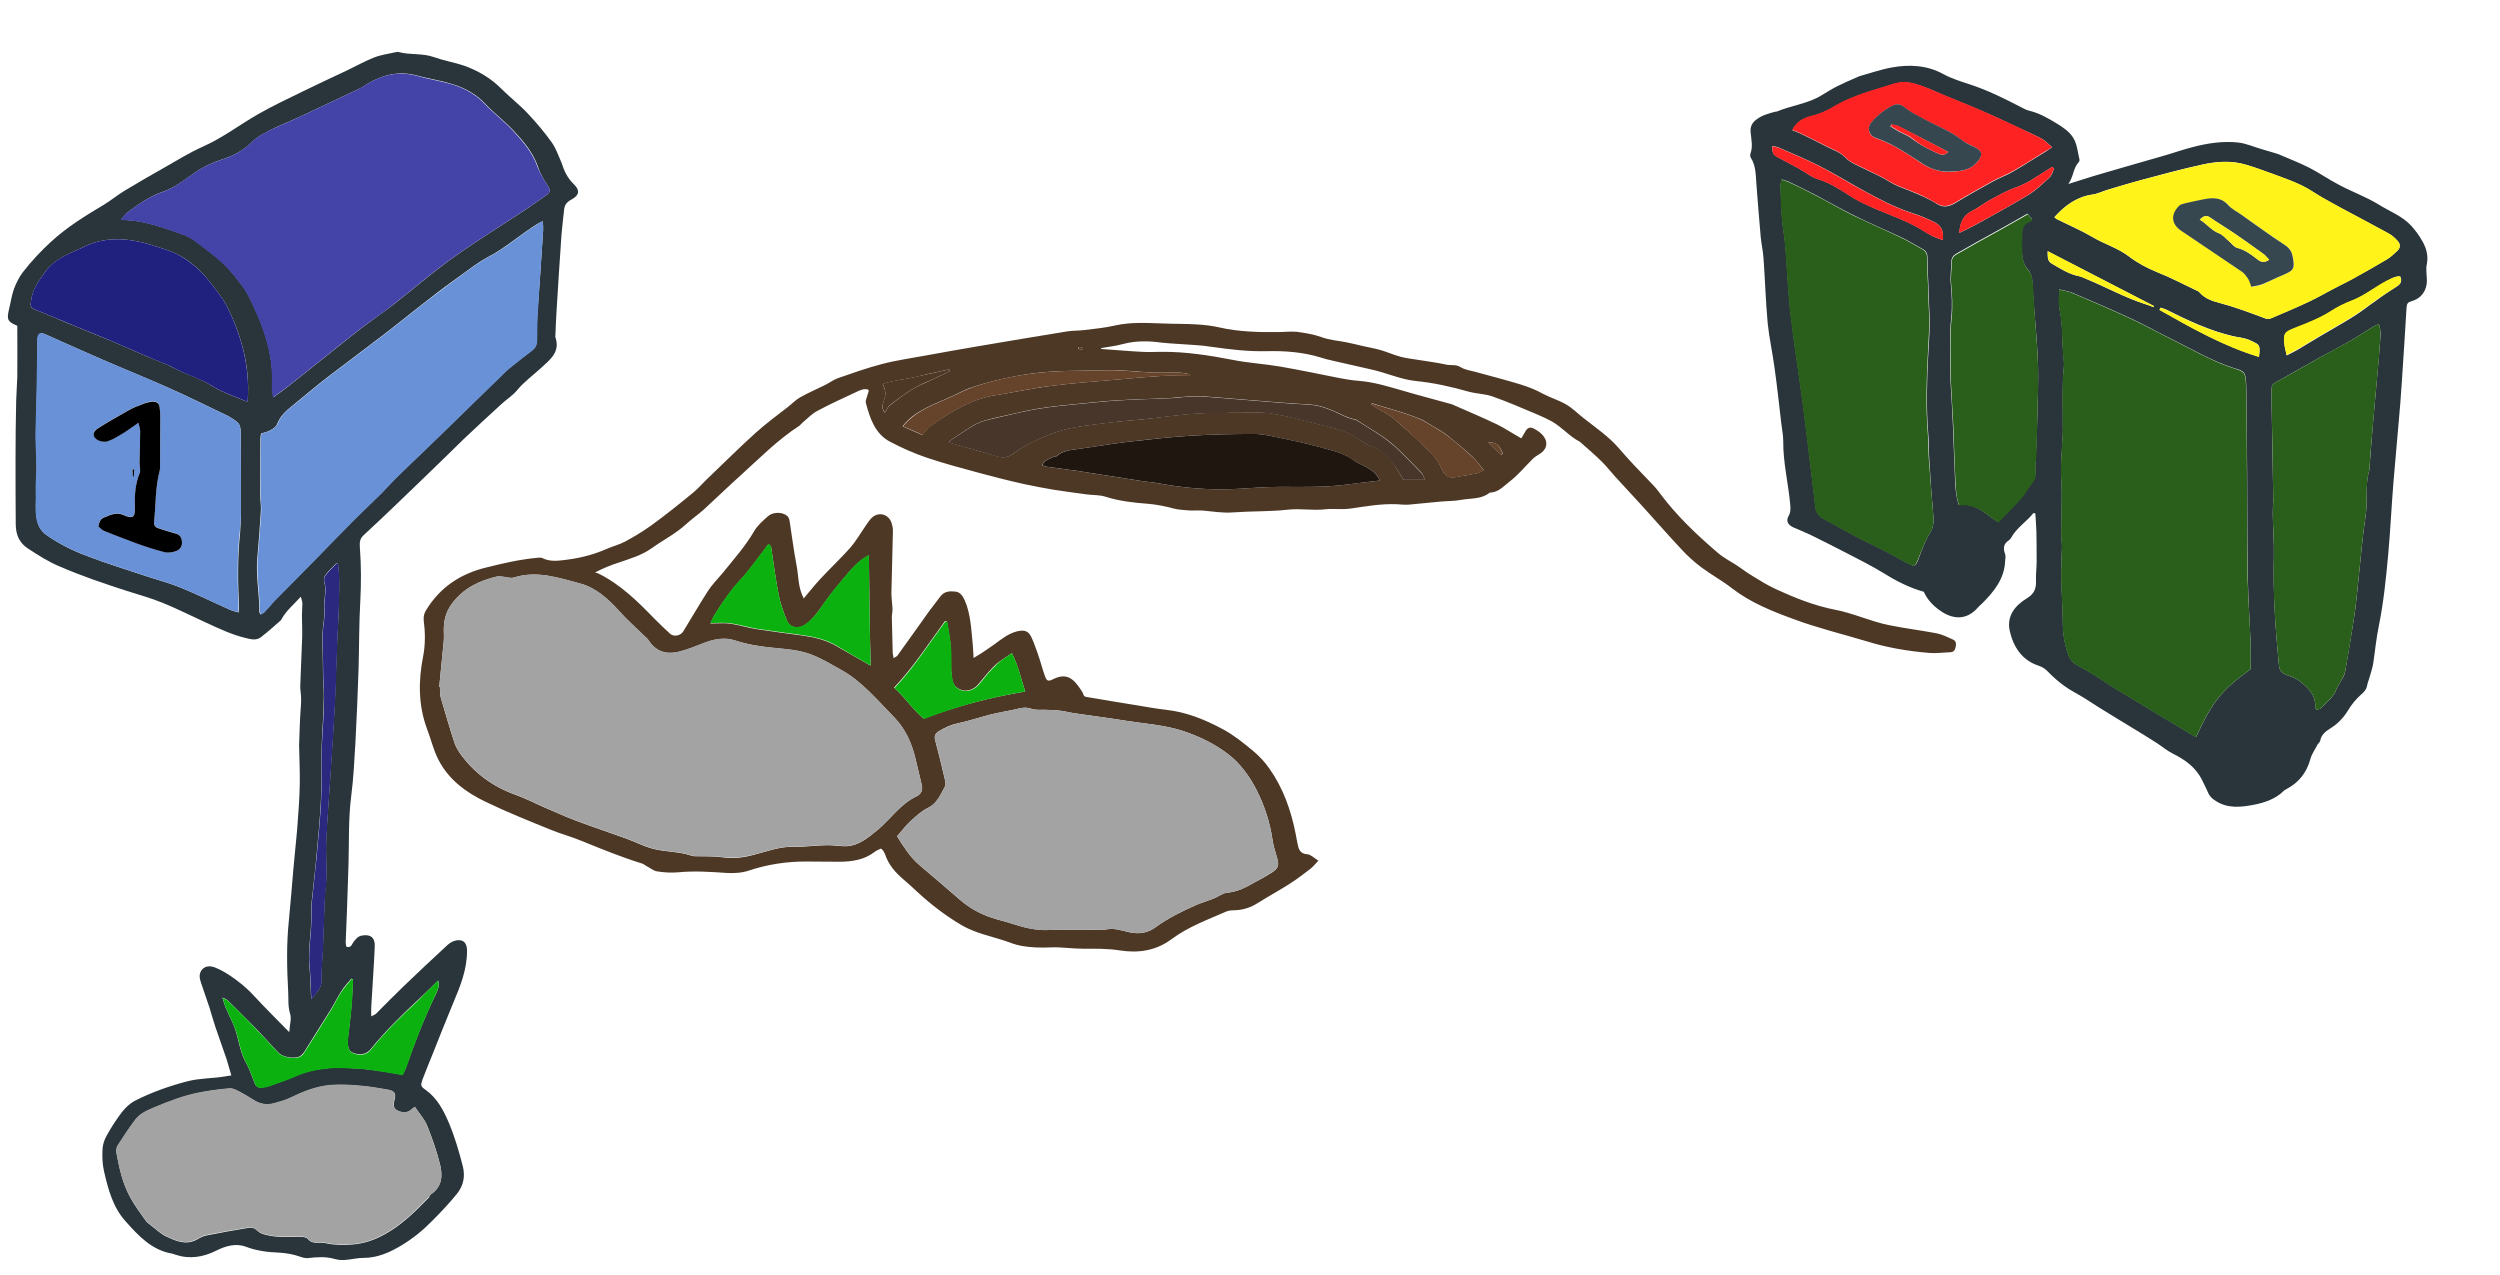 <svg width="153" height="78" viewBox="0 0 153 78" fill="none" xmlns="http://www.w3.org/2000/svg">
<path d="M119.517 39.138C119.704 39.218 119.731 39.393 119.691 39.581C119.651 39.783 119.57 39.904 119.356 39.917C118.928 39.931 118.487 39.998 118.058 39.958C116.761 39.85 115.476 39.635 114.232 39.245C112.76 38.802 111.248 38.439 109.803 37.901C108.478 37.418 107.153 36.894 106.002 36.007C105.4 35.536 104.731 35.173 104.116 34.716C103.688 34.394 103.286 34.031 102.925 33.641C102.109 32.768 101.319 31.867 100.516 30.98C99.968 30.375 99.406 29.784 98.857 29.179C98.576 28.87 98.322 28.534 98.028 28.252C97.626 27.849 97.185 27.473 96.756 27.096C96.73 27.069 96.703 27.042 96.676 27.029C96.047 26.706 95.592 26.142 94.977 25.793C94.709 25.645 94.415 25.51 94.134 25.389C93.21 25 92.287 24.596 91.337 24.261C90.869 24.099 90.347 24.099 89.865 23.965C88.822 23.669 87.751 23.427 86.667 23.32C85.731 23.226 84.874 22.823 83.964 22.621C83.162 22.433 82.345 22.258 81.543 22.07C81.302 22.016 81.074 21.962 80.833 21.882C79.749 21.546 78.626 21.465 77.501 21.492C76.364 21.519 75.254 21.384 74.13 21.223C73.461 21.116 72.791 21.102 72.109 21.049C71.761 21.022 71.413 21.008 71.065 20.968C70.289 20.86 69.513 20.847 68.751 21.049C68.309 21.169 67.841 21.223 67.386 21.304C67.386 21.317 67.399 21.331 67.399 21.358C68.229 21.411 69.058 21.492 69.888 21.532C70.289 21.559 70.677 21.532 71.079 21.532C72.564 21.519 74.009 21.747 75.468 22.029C76.418 22.218 77.394 22.271 78.344 22.433C79.576 22.648 80.793 22.903 82.011 23.145C82.385 23.212 82.76 23.279 83.135 23.306C84.031 23.373 84.874 23.629 85.717 23.871C86.707 24.166 87.711 24.422 88.715 24.704C88.795 24.731 88.888 24.744 88.955 24.785C89.838 25.174 90.735 25.551 91.605 25.967C92.1 26.209 92.555 26.518 93.103 26.827C93.157 26.733 93.237 26.599 93.317 26.465C93.465 26.169 93.639 26.088 93.933 26.263C94.12 26.37 94.321 26.505 94.455 26.68C94.776 27.096 94.656 27.54 94.187 27.808C94.053 27.889 93.92 27.97 93.813 28.077C93.331 28.548 92.903 29.085 92.368 29.488C92.02 29.757 91.685 30.147 91.177 30.147C90.668 30.564 90.026 30.483 89.437 30.59C89.022 30.671 88.581 30.658 88.153 30.698C87.497 30.752 86.855 30.832 86.199 30.886C85.958 30.899 85.717 30.873 85.476 30.859C84.513 30.819 83.563 30.994 82.613 31.128C82.118 31.195 81.609 31.115 81.114 31.168C80.338 31.262 79.576 31.101 78.799 31.195C77.702 31.316 76.578 31.276 75.481 31.357C74.852 31.41 74.25 31.303 73.635 31.249C73.327 31.222 73.019 31.262 72.711 31.235C72.403 31.209 72.096 31.195 71.801 31.115C71.293 30.98 70.784 30.873 70.249 30.832C69.379 30.765 68.51 30.671 67.667 30.402C67.292 30.281 66.891 30.308 66.489 30.255C65.82 30.16 65.151 30.08 64.482 29.972C63.88 29.865 63.264 29.757 62.662 29.623C61.752 29.421 60.856 29.193 59.959 28.951C58.876 28.655 57.792 28.373 56.721 28.01C55.959 27.755 55.209 27.419 54.487 27.042C53.55 26.559 53.242 25.604 52.988 24.65C52.961 24.529 53.028 24.381 53.068 24.247C53.095 24.14 53.135 24.045 53.162 23.951C53.175 23.924 53.149 23.884 53.135 23.844C52.868 23.763 52.627 23.884 52.399 23.992C51.596 24.368 50.794 24.731 50.018 25.148C49.683 25.322 49.415 25.618 49.121 25.86C49.054 25.913 49.001 25.994 48.934 26.048C47.596 26.908 46.498 28.037 45.334 29.085C44.558 29.784 43.809 30.51 43.046 31.209C42.712 31.504 42.337 31.76 42.002 32.069C41.36 32.66 40.584 33.05 39.888 33.547C39.273 33.991 38.55 34.192 37.855 34.434C37.4 34.582 36.945 34.757 36.409 35.039C36.476 35.052 36.543 35.066 36.61 35.093C37.975 35.765 39.032 36.813 40.076 37.888C40.383 38.197 40.691 38.493 41.012 38.788C41.24 38.99 41.655 38.909 41.815 38.641C42.324 37.821 42.805 36.974 43.327 36.168C43.568 35.791 43.889 35.469 44.184 35.12C44.879 34.259 45.615 33.44 46.177 32.472C46.378 32.136 46.699 31.867 46.993 31.598C47.288 31.33 47.85 31.316 48.158 31.558C48.238 31.625 48.305 31.746 48.318 31.854C48.465 32.768 48.572 33.681 48.746 34.582C48.88 35.24 48.827 35.939 49.188 36.625C49.536 36.208 49.857 35.805 50.205 35.429C50.807 34.783 51.449 34.179 52.038 33.52C52.386 33.117 52.654 32.647 52.961 32.203C53.082 32.029 53.189 31.854 53.336 31.706C53.764 31.276 54.42 31.464 54.58 32.055C54.62 32.19 54.647 32.324 54.647 32.472C54.62 33.749 54.58 35.025 54.554 36.302C54.554 36.611 54.607 36.92 54.62 37.23C54.634 37.418 54.58 37.606 54.58 37.794C54.594 38.506 54.62 39.218 54.634 39.931C54.634 40.038 54.674 40.132 54.687 40.28C54.781 40.213 54.875 40.186 54.915 40.132C55.571 39.232 56.199 38.331 56.855 37.418C57.083 37.108 57.323 36.813 57.551 36.504C57.792 36.168 58.166 36.168 58.487 36.208C58.755 36.235 58.929 36.477 59.05 36.759C59.411 37.606 59.438 38.52 59.531 39.42C59.558 39.675 59.558 39.944 59.585 40.267C60.053 39.998 60.455 39.716 60.856 39.434C61.284 39.124 61.699 38.775 62.234 38.641C62.689 38.533 62.943 38.6 63.131 39.017C63.278 39.326 63.385 39.662 63.505 39.985C63.666 40.441 63.786 40.912 63.947 41.369C64.054 41.664 64.134 41.718 64.415 41.584C65.338 41.114 65.74 41.584 66.222 42.323C66.275 42.404 66.302 42.511 66.342 42.592C66.382 42.619 66.422 42.632 66.449 42.646C67.506 42.82 68.55 43.008 69.607 43.17C70.182 43.264 70.758 43.371 71.346 43.438C72.604 43.573 73.755 44.043 74.852 44.635C75.521 44.998 76.123 45.481 76.699 45.965C77.073 46.274 77.408 46.637 77.689 47.04C78.532 48.236 79.013 49.594 79.294 51.032C79.335 51.22 79.361 51.408 79.402 51.596C79.469 51.959 79.549 52.255 80.017 52.282C80.218 52.295 80.418 52.51 80.686 52.671C80.499 52.873 80.365 53.034 80.218 53.155C79.816 53.464 79.415 53.773 79 54.042C78.505 54.365 77.997 54.647 77.501 54.943C77.261 55.09 77.033 55.238 76.792 55.373C76.404 55.588 75.99 55.695 75.548 55.709C75.374 55.709 75.187 55.722 75.04 55.789C73.902 56.287 72.725 56.717 71.708 57.469C70.758 58.181 69.687 58.343 68.55 58.168C67.787 58.047 67.038 58.061 66.275 58.061C65.62 58.061 64.95 57.953 64.308 57.98C63.693 58.007 63.09 57.993 62.502 57.886C62.127 57.819 61.779 57.671 61.418 57.55C60.562 57.281 59.678 57.093 58.876 56.636C57.872 56.045 56.962 55.346 56.106 54.553C55.852 54.311 55.597 54.083 55.33 53.854C54.821 53.424 54.38 52.94 54.166 52.282C54.139 52.201 54.085 52.12 54.045 52.053C54.018 52.013 53.978 51.986 53.911 51.932C53.791 51.999 53.657 52.04 53.55 52.12C52.894 52.631 52.132 52.739 51.342 52.739C50.66 52.739 49.991 52.725 49.308 52.725C48.131 52.725 46.967 52.9 45.843 53.276C45.401 53.424 44.933 53.451 44.465 53.424C43.488 53.357 42.498 53.29 41.521 53.384C41.093 53.424 40.651 53.397 40.223 53.33C40.009 53.303 39.808 53.128 39.594 53.021C39.487 52.967 39.393 52.873 39.286 52.846C38.028 52.456 36.811 51.959 35.593 51.462C34.978 51.206 34.309 51.032 33.693 50.776C32.368 50.239 31.03 49.701 29.746 49.083C28.528 48.505 27.444 47.712 26.815 46.462C26.521 45.885 26.374 45.226 26.133 44.608C25.598 43.156 25.598 41.678 25.892 40.186C26.039 39.447 26.026 38.708 25.932 37.969C25.905 37.727 25.959 37.539 26.079 37.337C26.936 35.939 28.167 35.12 29.759 34.73C30.79 34.474 31.82 34.233 32.877 34.138C32.984 34.125 33.091 34.112 33.185 34.152C33.693 34.407 34.215 34.313 34.75 34.246C35.58 34.138 36.383 33.923 37.145 33.587C37.507 33.426 37.908 33.332 38.256 33.144C38.804 32.848 39.34 32.526 39.848 32.163C40.718 31.531 41.561 30.859 42.391 30.174C42.685 29.932 42.939 29.65 43.207 29.381C44.224 28.413 45.214 27.419 46.258 26.478C46.886 25.913 47.569 25.416 48.238 24.892C48.479 24.704 48.706 24.462 48.974 24.314C49.469 24.032 49.991 23.817 50.499 23.562C50.767 23.427 51.008 23.239 51.275 23.145C52.158 22.836 53.042 22.527 53.952 22.285C54.861 22.043 55.785 21.922 56.708 21.747C57.752 21.559 58.782 21.371 59.826 21.196C61.645 20.887 63.478 20.578 65.312 20.282C65.646 20.229 66.007 20.242 66.342 20.202C66.971 20.121 67.613 20.067 68.242 19.92C69.246 19.691 70.236 19.772 71.239 19.799C71.895 19.826 72.551 19.812 73.206 19.852C73.688 19.879 74.17 19.933 74.638 20.041C75.829 20.309 77.02 20.336 78.237 20.323C78.612 20.323 79 20.269 79.375 20.309C79.883 20.377 80.392 20.457 80.874 20.632C81.382 20.82 81.917 20.847 82.426 20.954C82.76 21.022 83.095 21.102 83.429 21.183C83.804 21.264 84.178 21.331 84.54 21.438C84.941 21.559 85.329 21.734 85.744 21.841C86.038 21.922 86.346 21.949 86.654 22.003C87.269 22.11 87.898 22.177 88.501 22.312C88.795 22.379 89.103 22.285 89.397 22.473C89.651 22.634 89.986 22.675 90.28 22.755C91.217 23.011 92.153 23.253 93.077 23.535C93.545 23.683 94 23.857 94.428 24.099C94.883 24.341 95.391 24.489 95.833 24.744C96.208 24.959 96.516 25.268 96.85 25.537C97.626 26.155 98.442 26.693 99.098 27.459C99.673 28.131 100.289 28.776 100.904 29.408C101.145 29.65 101.373 29.892 101.573 30.174C102.604 31.558 103.848 32.741 105.159 33.856C105.507 34.152 105.936 34.367 106.324 34.622C106.645 34.837 106.939 35.066 107.26 35.254C107.715 35.536 108.17 35.818 108.665 36.047C109.829 36.584 111.034 37.068 112.278 37.31C113.415 37.525 114.459 38.022 115.57 38.251C116.546 38.453 117.55 38.573 118.54 38.762C118.888 38.842 119.196 38.99 119.517 39.138ZM91.872 27.835C91.913 27.808 91.939 27.768 91.98 27.741C91.805 27.432 91.712 27.029 91.083 27.083C91.391 27.378 91.632 27.607 91.872 27.835ZM90.441 28.951C90.548 28.924 90.641 28.843 90.802 28.763C90.561 28.467 90.36 28.185 90.12 27.956C89.638 27.513 89.129 27.083 88.621 26.68C88.286 26.411 87.898 26.209 87.524 25.981C87.323 25.86 87.109 25.712 86.895 25.631C86.172 25.336 85.436 25.121 84.7 24.906C84.46 24.838 84.219 24.758 83.964 24.677C83.951 24.704 83.938 24.731 83.924 24.758C84.085 24.852 84.232 24.946 84.379 25.04C84.687 25.228 85.022 25.389 85.302 25.618C85.972 26.196 86.627 26.787 87.269 27.405C87.671 27.782 88.032 28.198 88.246 28.722C88.393 29.058 88.621 29.26 89.009 29.206C89.491 29.139 89.972 29.045 90.441 28.951ZM85.905 29.367C86.306 29.367 86.694 29.367 87.216 29.367C87.109 29.166 87.082 29.018 86.989 28.924C86.36 28.292 85.771 27.634 85.088 27.069C84.446 26.545 83.71 26.155 83.014 25.698C82.961 25.658 82.881 25.658 82.827 25.645C82.666 25.591 82.506 25.551 82.345 25.483C81.65 25.161 80.967 24.811 80.191 24.758C79.589 24.717 78.987 24.691 78.385 24.637C76.832 24.516 75.28 24.381 73.728 24.261C73.367 24.234 73.006 24.261 72.631 24.274C72.323 24.287 72.015 24.328 71.694 24.355C70.249 24.435 68.777 24.435 67.346 24.583C65.66 24.758 63.96 24.852 62.314 25.255C61.645 25.416 60.976 25.537 60.307 25.725C59.571 25.927 58.996 26.424 58.367 26.814C58.273 26.868 58.193 26.948 58.059 27.069C59.103 27.365 60.08 27.647 61.043 27.929C61.418 28.037 61.712 27.983 62.02 27.755C62.743 27.204 63.572 26.841 64.415 26.518C65.459 26.115 66.57 26.035 67.667 25.887C68.67 25.752 69.674 25.712 70.664 25.578C71.935 25.416 73.206 25.255 74.491 25.268C74.946 25.282 75.387 25.215 75.842 25.228C76.511 25.242 77.207 25.201 77.863 25.309C78.786 25.457 79.696 25.712 80.606 25.94C81.409 26.142 82.238 26.29 82.961 26.733C83.242 26.908 83.496 27.15 83.804 27.244C84.446 27.459 84.928 27.835 85.289 28.386C85.49 28.722 85.691 29.045 85.905 29.367ZM84.446 29.408C84.272 28.978 83.964 28.79 83.67 28.615C83.402 28.454 83.095 28.36 82.84 28.171C82.198 27.701 81.449 27.553 80.713 27.352C79.937 27.137 79.134 26.962 78.344 26.8C77.823 26.693 77.287 26.559 76.752 26.559C75.454 26.559 74.156 26.585 72.858 26.666C71.561 26.747 70.276 26.895 68.991 27.042C67.988 27.163 67.011 27.338 66.007 27.473C65.526 27.54 65.044 27.567 64.656 27.916C64.616 27.956 64.522 27.929 64.469 27.956C64.228 28.091 63.92 28.131 63.773 28.467C63.88 28.507 63.96 28.548 64.04 28.561C64.696 28.655 65.338 28.736 65.994 28.83C67.279 29.032 68.55 29.233 69.834 29.435C70.142 29.488 70.463 29.502 70.758 29.556C72.109 29.811 73.461 29.959 74.839 29.945C75.561 29.945 76.297 29.878 77.02 29.838C78.719 29.73 80.418 29.892 82.105 29.69C82.881 29.596 83.63 29.502 84.446 29.408ZM77.823 53.411C78.237 53.142 78.291 52.967 78.157 52.497C78.05 52.134 77.93 51.758 77.876 51.381C77.716 50.306 77.381 49.285 76.886 48.317C76.445 47.47 75.882 46.691 75.106 46.113C74.303 45.508 73.407 45.078 72.457 44.756C71.306 44.366 70.102 44.299 68.911 44.111C67.841 43.936 66.757 43.801 65.673 43.64C65.405 43.6 65.124 43.519 64.857 43.492C64.536 43.452 64.215 43.452 63.88 43.438C63.733 43.438 63.572 43.452 63.425 43.438C63.278 43.425 63.131 43.385 62.983 43.344C62.636 43.25 62.301 43.385 61.967 43.452C61.525 43.546 61.097 43.613 60.655 43.721C59.973 43.895 59.304 44.124 58.608 44.272C58.193 44.352 57.832 44.527 57.471 44.742C57.216 44.89 57.163 45.065 57.243 45.347C57.457 46.14 57.645 46.933 57.832 47.726C57.859 47.86 57.885 48.021 57.832 48.129C57.564 48.64 57.323 49.191 56.788 49.446C56.4 49.634 56.106 49.916 55.798 50.185C55.464 50.481 55.196 50.844 54.901 51.18C55.316 51.852 55.704 52.456 56.266 52.94C57.083 53.639 57.899 54.324 58.715 55.037C59.317 55.561 59.986 55.937 60.736 56.179C61.15 56.313 61.565 56.407 61.98 56.542C62.689 56.77 63.398 56.945 64.161 56.918C64.897 56.878 65.646 56.905 66.382 56.905C66.864 56.905 67.332 56.945 67.827 56.864C68.255 56.797 68.724 56.972 69.179 57.066C69.741 57.174 70.249 57.093 70.704 56.757C71.48 56.193 72.323 55.776 73.206 55.386C73.554 55.238 73.915 55.131 74.263 54.996C74.544 54.889 74.812 54.66 75.106 54.633C75.749 54.58 76.284 54.284 76.832 53.975C77.167 53.8 77.501 53.612 77.823 53.411ZM72.818 23.011C72.818 22.97 72.818 22.943 72.832 22.903C72.564 22.863 72.296 22.796 72.015 22.796C71.494 22.782 70.985 22.823 70.463 22.796C69.594 22.755 68.737 22.634 67.867 22.661C66.222 22.701 64.576 22.648 62.93 22.89C61.766 23.064 60.615 23.333 59.505 23.696C59.076 23.83 58.688 24.059 58.273 24.247C57.738 24.489 57.19 24.704 56.668 24.973C56.159 25.242 55.651 25.551 55.236 26.088C55.678 26.29 56.079 26.465 56.454 26.626C56.668 26.384 56.802 26.169 56.989 26.035C58.207 25.188 59.451 24.408 60.95 24.18C62.074 24.005 63.198 23.763 64.322 23.615C65.673 23.441 67.038 23.347 68.403 23.226C69.286 23.145 70.156 23.064 71.039 23.011C71.654 22.984 72.243 23.011 72.818 23.011ZM66.248 21.384C66.248 21.358 66.262 21.317 66.262 21.29C66.181 21.277 66.088 21.264 66.007 21.237C65.994 21.277 65.981 21.317 65.981 21.358C66.074 21.371 66.168 21.371 66.248 21.384ZM62.743 42.323C62.475 41.517 62.314 40.737 61.926 39.971C61.552 40.24 61.177 40.441 60.883 40.724C60.521 41.073 60.214 41.463 59.892 41.853C59.652 42.162 59.237 42.337 58.889 42.242C58.514 42.135 58.3 41.893 58.26 41.503C58.247 41.342 58.22 41.194 58.207 41.033C58.193 40.549 58.22 40.052 58.18 39.568C58.14 39.057 58.033 38.547 57.952 38.036C57.912 38.022 57.872 38.022 57.832 38.009C56.828 39.38 55.918 40.818 54.714 42.081C55.41 42.699 55.892 43.465 56.534 43.976C58.595 43.197 60.629 42.672 62.743 42.323ZM58.126 22.715C58.113 22.675 58.099 22.648 58.086 22.607C57.417 22.755 56.748 22.89 56.079 23.064C55.397 23.226 54.687 23.266 54.018 23.508C54.192 23.857 54.233 24.126 54.112 24.462C53.952 24.906 53.978 25.026 54.152 25.255C54.246 25.121 54.313 24.932 54.46 24.811C55.129 24.287 55.798 23.763 56.601 23.441C57.109 23.212 57.618 22.957 58.126 22.715ZM56.092 48.734C56.4 48.586 56.494 48.331 56.4 47.995C56.266 47.457 56.146 46.906 56.012 46.368C55.785 45.454 55.41 44.621 54.741 43.922C53.711 42.874 52.774 41.718 51.463 40.992C50.807 40.63 50.165 40.227 49.469 39.998C48.827 39.783 48.117 39.729 47.435 39.662C46.605 39.581 45.789 39.46 45 39.205C44.344 38.99 43.715 39.111 43.086 39.353C42.551 39.554 42.029 39.783 41.481 39.904C40.772 40.065 40.143 39.877 39.714 39.218C39.634 39.084 39.5 38.99 39.393 38.883C38.898 38.399 38.376 37.942 37.921 37.431C37.239 36.665 36.463 35.966 35.486 35.711C34.188 35.361 32.85 34.904 31.459 35.348C31.244 35.415 30.99 35.321 30.749 35.294C30.642 35.281 30.535 35.267 30.442 35.281C29.344 35.536 28.368 35.993 27.658 36.947C27.257 37.485 27.137 38.063 27.163 38.708C27.163 38.869 27.177 39.03 27.163 39.178C27.07 40.132 26.976 41.073 26.882 42.027C26.896 42.027 26.909 42.027 26.922 42.041C26.936 42.256 26.922 42.484 26.976 42.699C27.244 43.613 27.511 44.541 27.806 45.441C27.886 45.683 28.02 45.911 28.167 46.126C29.037 47.336 30.187 48.156 31.579 48.653C32.181 48.868 32.743 49.164 33.332 49.419C33.974 49.688 34.603 49.983 35.245 50.225C36.249 50.602 37.266 50.938 38.269 51.301C38.845 51.502 39.38 51.798 39.969 51.946C40.731 52.147 41.548 52.107 42.297 52.362C42.377 52.389 42.471 52.403 42.551 52.403C43.113 52.416 43.688 52.389 44.251 52.47C44.919 52.577 45.575 52.47 46.204 52.295C46.993 52.093 47.743 51.798 48.586 51.825C49.228 51.838 49.857 51.744 50.499 51.731C50.847 51.717 51.182 51.758 51.53 51.784C52.44 51.865 53.068 51.314 53.697 50.803C54.514 50.118 55.102 49.204 56.092 48.734ZM53.282 40.737C53.256 39.528 53.229 38.426 53.216 37.324C53.202 36.208 53.189 35.093 53.175 33.991C52.56 34.3 52.145 34.783 51.73 35.281C51.289 35.805 50.834 36.343 50.446 36.907C50.111 37.377 49.79 37.848 49.335 38.197C48.907 38.52 48.358 38.466 48.158 37.982C47.957 37.485 47.77 36.974 47.663 36.45C47.489 35.563 47.368 34.676 47.234 33.776C47.208 33.601 47.234 33.386 47.02 33.319C46.445 34.071 45.923 34.837 45.294 35.509C44.692 36.168 44.197 36.894 43.729 37.646C43.648 37.781 43.581 37.942 43.474 38.157C43.956 38.157 44.331 38.117 44.705 38.17C45.254 38.251 45.776 38.426 46.325 38.506C47.275 38.654 48.238 38.775 49.201 38.909C49.924 39.017 50.62 39.192 51.262 39.581C51.877 39.944 52.52 40.294 53.282 40.737Z" fill="#4D3826"/>
<g filter="url(#filter0_d)">
<path d="M148.526 13.173C148.526 13.791 148.178 14.275 147.576 14.436C147.376 14.49 147.295 14.584 147.282 14.799C147.188 16.345 147.095 17.89 146.988 19.422C146.934 20.269 146.867 21.129 146.787 21.976C146.693 23.159 146.573 24.328 146.479 25.511C146.359 26.989 146.292 28.454 146.158 29.932C146.024 31.397 145.877 32.862 145.583 34.313C145.422 35.079 145.355 35.859 145.235 36.638C145.181 36.921 145.088 37.203 145.007 37.485C144.967 37.633 144.9 37.781 144.873 37.928C144.833 38.184 144.699 38.332 144.499 38.506C144.178 38.789 143.897 39.138 143.683 39.501C143.402 39.958 143.054 40.307 142.599 40.59C142.318 40.764 142.064 40.966 141.997 41.329C141.983 41.423 141.876 41.49 141.823 41.584C141.675 41.88 141.475 42.148 141.394 42.458C141.167 43.277 140.699 43.882 139.963 44.272C139.896 44.312 139.842 44.339 139.789 44.379C139.28 44.89 138.611 45.119 137.929 45.253C137.153 45.401 136.35 45.495 135.614 45.025C135.4 44.89 135.226 44.742 135.132 44.5C135.025 44.245 134.891 44.003 134.771 43.748C134.383 42.955 133.714 42.484 132.951 42.108C132.603 41.933 132.296 41.665 131.961 41.45C131.466 41.127 130.958 40.831 130.462 40.522C129.753 40.092 129.044 39.662 128.335 39.219C128.041 39.031 127.76 38.842 127.452 38.654C127.077 38.426 126.689 38.238 126.341 37.982C125.993 37.727 125.659 37.445 125.364 37.136C125.19 36.947 125.016 36.827 124.776 36.746C123.745 36.41 123.223 35.603 122.996 34.609C122.795 33.695 123.331 33.05 124.04 32.62C124.508 32.338 124.628 32.002 124.602 31.518C124.588 31.142 124.642 30.752 124.642 30.376C124.642 29.771 124.642 29.153 124.628 28.548C124.615 28.172 124.588 27.782 124.562 27.419C124.495 27.405 124.454 27.392 124.441 27.405C124.026 27.93 123.424 28.292 123.09 28.897C123.05 28.964 123.009 29.018 122.956 29.058C122.608 29.273 122.581 29.556 122.715 29.919C122.755 30.04 122.728 30.187 122.715 30.322C122.675 31.437 122.019 32.217 121.283 32.956C121.203 33.023 121.123 33.09 121.056 33.171C120.32 34.018 119.463 33.883 118.741 33.373C118.313 33.077 117.951 32.701 117.737 32.217C116.827 31.961 116.025 31.545 115.249 31.061C114.566 30.644 113.857 30.282 113.148 29.919C112.385 29.515 111.609 29.139 110.833 28.749C110.498 28.588 110.137 28.44 109.789 28.292C109.415 28.131 109.281 27.889 109.468 27.567C109.602 27.325 109.575 27.11 109.562 26.868C109.441 25.564 109.12 24.288 109.134 22.984C109.134 22.621 109.053 22.258 109.013 21.895C108.879 20.753 108.759 19.624 108.598 18.482C108.478 17.581 108.277 16.694 108.184 15.794C108.063 14.477 108.023 13.16 107.929 11.829C107.903 11.386 107.796 10.942 107.755 10.499C107.662 9.41 107.568 8.308 107.488 7.219C107.448 6.695 107.461 6.144 107.153 5.66C107.113 5.593 107.1 5.486 107.126 5.405C107.287 4.975 107.18 4.545 107.14 4.115C107.1 3.766 107.22 3.51 107.501 3.309C107.836 3.053 108.237 2.946 108.638 2.838C108.679 2.825 108.705 2.838 108.746 2.825C109.642 2.448 110.619 2.354 111.462 1.844C111.796 1.642 112.131 1.427 112.492 1.252C112.894 1.051 113.308 0.876 113.71 0.701C113.737 0.688 113.777 0.674 113.803 0.661C114.472 0.473 115.128 0.244 115.811 0.123C116.881 -0.065 117.938 -0.011 118.942 0.54C119.437 0.809 119.999 0.984 120.534 1.158C121.645 1.521 122.675 2.032 123.705 2.569C123.852 2.65 124.013 2.731 124.173 2.771C124.789 2.919 125.338 3.228 125.859 3.55C126.248 3.779 126.649 4.061 126.876 4.424C127.117 4.8 127.157 5.311 127.264 5.768C127.278 5.808 127.251 5.889 127.224 5.916C126.876 6.265 126.917 6.789 126.582 7.26C127.171 7.072 127.639 6.924 128.121 6.776C129.526 6.359 130.944 5.956 132.349 5.553C132.965 5.378 133.567 5.163 134.196 5.002C135.106 4.76 136.029 4.626 136.965 4.72C137.461 4.773 137.929 4.989 138.397 5.123C138.625 5.19 138.852 5.257 139.08 5.325C139.2 5.365 139.32 5.392 139.427 5.432C140.056 5.701 140.712 5.956 141.328 6.265C141.956 6.588 142.545 7.004 143.174 7.327C143.964 7.744 144.82 8.053 145.583 8.523C146.252 8.94 147.028 9.222 147.576 9.827C147.831 10.109 148.058 10.418 148.245 10.754C148.486 11.171 148.62 11.628 148.526 12.138C148.446 12.501 148.526 12.851 148.526 13.173ZM146.68 13.536C146.921 13.388 147.028 13.213 146.894 12.918C146.573 12.891 146.332 13.066 146.078 13.2C145.355 13.59 144.699 14.114 143.91 14.423C143.495 14.584 143.08 14.786 142.706 15.028C141.983 15.498 141.194 15.78 140.404 16.103C139.842 16.331 139.749 16.412 139.802 17.017C139.816 17.245 139.882 17.474 139.949 17.756C140.244 17.608 140.458 17.501 140.659 17.38C141.073 17.138 141.475 16.882 141.89 16.64C142.612 16.21 143.361 15.794 144.071 15.35C144.526 15.068 144.94 14.719 145.382 14.423C145.81 14.1 146.238 13.818 146.68 13.536ZM146.72 11.345C146.921 11.157 146.907 10.929 146.733 10.741C146.573 10.566 146.385 10.391 146.171 10.284C145.195 9.746 144.218 9.235 143.241 8.711C142.866 8.51 142.478 8.295 142.104 8.08C141.689 7.838 141.287 7.555 140.846 7.34C140.311 7.085 139.762 6.883 139.2 6.682C138.611 6.467 138.023 6.252 137.434 6.077C136.551 5.808 135.641 5.876 134.758 6.077C133.513 6.346 132.269 6.682 131.038 7.018C130.355 7.206 129.673 7.408 129.004 7.609C128.683 7.703 128.388 7.851 128.067 7.905C127.104 8.039 126.381 8.563 125.726 9.289C125.793 9.343 125.819 9.37 125.846 9.397C126.595 9.773 127.358 10.095 128.067 10.512C128.79 10.942 129.606 11.171 130.288 11.695C130.797 12.085 131.399 12.407 132.028 12.662C132.844 12.985 133.62 13.402 134.423 13.778C134.49 13.805 134.557 13.832 134.597 13.885C134.945 14.289 135.427 14.436 135.895 14.557C136.832 14.813 137.728 15.149 138.625 15.485C138.732 15.525 138.866 15.539 138.973 15.485C139.749 15.162 140.538 14.826 141.301 14.463C141.823 14.221 142.318 13.939 142.813 13.67C143.228 13.455 143.656 13.254 144.057 13.025C144.74 12.649 145.422 12.259 146.078 11.87C146.319 11.722 146.519 11.534 146.72 11.345ZM145.65 17.03C145.676 16.654 145.743 16.251 145.583 15.834C145.449 15.901 145.328 15.928 145.235 15.995C144.753 16.291 144.271 16.614 143.776 16.896C143.161 17.245 142.532 17.581 141.903 17.917C141.033 18.401 140.163 18.912 139.28 19.396C139.12 19.476 139.026 19.557 139.026 19.745C139.026 19.906 139.013 20.054 139.013 20.215C139.053 22.272 139.08 24.314 139.12 26.371C139.12 26.733 139.093 27.096 139.093 27.459C139.106 28.346 139.187 29.233 139.16 30.12C139.106 32.324 139.254 34.502 139.468 36.679C139.508 37.082 139.642 37.203 140.03 37.337C140.284 37.431 140.551 37.525 140.766 37.7C141.274 38.103 141.742 38.547 141.689 39.286C141.689 39.313 141.716 39.34 141.769 39.434C141.863 39.407 141.97 39.393 142.023 39.353C142.385 38.977 142.813 38.681 143 38.157C143.067 37.982 143.187 37.821 143.281 37.66C143.375 37.485 143.495 37.297 143.522 37.109C143.723 35.94 143.923 34.784 144.097 33.614C144.204 32.862 144.271 32.096 144.352 31.33C144.419 30.671 144.485 30.013 144.552 29.354C144.619 28.749 144.686 28.145 144.78 27.54C144.914 26.639 144.726 25.699 144.994 24.812C145.007 24.771 145.007 24.744 145.007 24.704C145.047 24.113 145.101 23.521 145.141 22.944C145.221 21.976 145.302 21.008 145.395 20.041C145.476 19.033 145.583 18.038 145.65 17.03ZM138.25 17.837C138.33 17.084 138.317 17.111 137.715 16.829C137.367 16.667 137.019 16.654 136.671 16.573C135.226 16.237 133.888 15.606 132.577 14.947C132.47 14.893 132.336 14.867 132.215 14.826C132.202 14.867 132.189 14.92 132.162 14.961C134.115 16.063 136.082 17.178 138.25 17.837ZM137.742 36.947C137.742 36.437 137.755 35.94 137.742 35.429C137.688 34.085 137.594 32.754 137.568 31.41C137.527 29.273 137.541 27.123 137.527 24.986C137.514 23.226 137.501 21.465 137.474 19.705C137.447 18.656 137.367 18.737 136.577 18.482C135.266 18.038 134.089 17.339 132.871 16.735C132.028 16.318 131.212 15.861 130.369 15.471C129.205 14.934 128.027 14.423 126.85 13.926C126.622 13.832 126.355 13.791 126.033 13.711C126.033 14.181 125.967 14.544 126.047 14.893C126.207 15.633 126.207 16.385 126.234 17.124C126.261 17.608 126.355 18.092 126.301 18.576C126.194 19.758 126.261 20.941 126.247 22.124C126.247 22.258 126.261 22.406 126.247 22.54C126.207 23.253 126.154 23.965 126.14 24.677C126.127 25.215 126.181 25.752 126.181 26.29C126.181 27.083 126.154 27.889 126.154 28.682C126.154 28.938 126.194 29.206 126.194 29.462C126.181 30.107 126.14 30.752 126.154 31.397C126.167 32.284 126.247 33.171 126.247 34.058C126.247 34.717 126.341 35.335 126.542 35.953C126.649 36.289 126.823 36.544 127.131 36.706C127.479 36.894 127.826 37.095 128.161 37.297C128.576 37.552 128.964 37.834 129.379 38.09C130.797 38.95 132.229 39.81 133.66 40.67C133.901 40.818 134.156 40.966 134.396 41.114C135.427 38.896 135.922 38.278 137.742 36.947ZM131.8 14.799C131.814 14.772 131.814 14.759 131.827 14.732C129.673 13.617 127.532 12.515 125.311 11.372C125.324 11.708 125.284 11.964 125.552 12.125C126.087 12.434 126.609 12.783 127.238 12.904C127.385 12.931 127.532 12.998 127.666 13.066C128.87 13.563 130.021 14.208 131.279 14.611C131.466 14.665 131.627 14.732 131.8 14.799ZM125.712 6.319C125.672 6.279 125.632 6.252 125.605 6.212C125.458 6.306 125.324 6.386 125.177 6.48C124.602 6.843 124.04 7.246 123.371 7.475C122.822 7.663 122.314 7.959 121.792 8.241C121.417 8.442 121.069 8.725 120.695 8.913C120.146 9.168 119.972 9.625 119.905 10.257C120.266 10.082 120.574 9.934 120.882 9.773C121.966 9.168 123.063 8.577 124.133 7.932C124.615 7.636 125.03 7.233 125.445 6.843C125.578 6.722 125.632 6.494 125.712 6.319ZM125.592 5.015C125.311 4.773 125.164 4.599 124.976 4.505C124.535 4.263 124.08 4.075 123.625 3.86C122.902 3.524 122.18 3.174 121.457 2.865C120.668 2.516 119.865 2.207 119.062 1.871C118.594 1.682 118.152 1.454 117.67 1.293C117.149 1.105 116.613 0.943 116.051 1.105C115.757 1.199 115.463 1.279 115.168 1.373C114.138 1.682 113.121 2.005 112.184 2.569C111.796 2.811 111.341 2.986 110.9 3.107C110.391 3.241 109.963 3.43 109.696 3.981C109.87 4.048 110.017 4.088 110.151 4.155C110.713 4.424 111.274 4.706 111.823 4.989C112.184 5.177 112.613 5.311 112.88 5.593C113.215 5.943 113.629 6.104 114.044 6.306C114.606 6.574 115.168 6.83 115.69 7.152C116.038 7.367 116.399 7.488 116.774 7.636C117.095 7.77 117.416 7.891 117.724 8.039C118.005 8.174 118.286 8.308 118.54 8.483C118.955 8.738 119.316 8.644 119.704 8.402C120.454 7.945 121.23 7.515 122.006 7.085C122.407 6.87 122.849 6.709 123.237 6.48C123.906 6.091 124.562 5.66 125.231 5.257C125.324 5.177 125.431 5.123 125.592 5.015ZM124.722 20.189C124.735 19.422 124.749 18.656 124.709 17.89C124.655 16.748 124.548 15.606 124.454 14.45C124.428 14.141 124.414 13.832 124.401 13.523C124.374 13.146 124.374 12.783 124.08 12.461C123.892 12.259 123.785 11.937 123.759 11.655C123.705 11.171 123.732 10.687 123.745 10.19C123.759 9.867 123.906 9.625 124.24 9.531C124.281 9.518 124.307 9.464 124.361 9.41C124.267 9.303 124.187 9.195 124.08 9.074C123.531 9.397 122.983 9.692 122.447 10.001C121.992 10.257 121.537 10.499 121.083 10.754C120.628 11.009 120.186 11.265 119.731 11.52C119.544 11.628 119.423 11.775 119.423 12.017C119.423 12.447 119.343 12.891 119.383 13.307C119.45 14.033 119.49 14.745 119.41 15.471C119.303 16.466 119.37 17.487 119.356 18.495C119.356 18.777 119.356 19.046 119.37 19.328C119.423 20.229 119.477 21.129 119.517 22.03C119.571 23.172 119.597 24.328 119.651 25.47C119.678 25.927 119.704 26.398 119.878 26.895C120.922 26.76 121.537 27.473 122.273 27.943C122.742 27.459 123.223 26.989 123.678 26.478C123.919 26.209 124.08 25.873 124.307 25.591C124.481 25.376 124.575 25.188 124.562 24.892C124.535 24.516 124.602 24.126 124.602 23.75C124.655 22.594 124.695 21.398 124.722 20.189ZM118.888 10.687C118.968 10.095 118.794 9.773 118.286 9.544C117.911 9.37 117.523 9.195 117.135 9.074C116.051 8.738 115.061 8.214 114.071 7.676C113.161 7.179 112.278 6.628 111.355 6.158C110.539 5.741 109.682 5.392 108.853 5.029C108.746 4.975 108.625 4.975 108.465 4.935C108.465 5.325 108.518 5.459 108.705 5.566C109.174 5.822 109.642 6.064 110.11 6.319C110.485 6.534 110.833 6.83 111.234 6.951C111.944 7.166 112.559 7.555 113.161 7.945C113.589 8.227 114.031 8.429 114.472 8.644C115.034 8.899 115.623 9.114 116.199 9.356C116.546 9.504 116.894 9.665 117.229 9.84C117.563 10.015 117.871 10.23 118.192 10.405C118.406 10.526 118.647 10.593 118.888 10.687ZM118.112 28.615C118.313 28.292 118.353 27.997 118.326 27.634C118.219 26.451 118.139 25.269 118.072 24.086C118.032 23.548 118.059 23.011 118.005 22.473C117.885 20.914 117.925 19.342 118.005 17.783C118.059 16.829 118.139 15.874 118.072 14.92C118.045 14.423 118.032 13.912 118.018 13.415C117.992 12.864 117.965 12.313 117.965 11.762C117.965 11.52 117.885 11.359 117.684 11.251C117.242 11.009 116.814 10.741 116.359 10.526C115.396 10.069 114.392 9.652 113.429 9.168C112.639 8.778 111.877 8.335 111.087 7.918C110.565 7.65 110.03 7.394 109.508 7.139C109.374 7.072 109.227 7.045 109.04 6.978C109 7.179 108.96 7.287 108.973 7.381C109 8.039 109.013 8.711 109.067 9.37C109.107 9.921 109.214 10.472 109.267 11.023C109.374 12.38 109.428 13.738 109.575 15.082C109.762 16.721 110.017 18.361 110.244 19.987C110.378 20.968 110.498 21.949 110.619 22.944C110.793 24.301 110.94 25.672 111.114 27.043C111.154 27.352 111.301 27.594 111.596 27.741C112.265 28.091 112.92 28.481 113.589 28.83C114.205 29.153 114.834 29.435 115.449 29.757C115.931 29.999 116.386 30.295 116.868 30.523C117.189 30.685 117.256 30.604 117.389 30.268C117.59 29.717 117.804 29.126 118.112 28.615Z" fill="#29353A"/>
<path d="M146.881 12.918C147.015 13.213 146.908 13.388 146.667 13.536C146.225 13.818 145.797 14.101 145.369 14.396C144.927 14.705 144.512 15.041 144.057 15.323C143.348 15.767 142.599 16.184 141.876 16.614C141.462 16.856 141.06 17.111 140.645 17.353C140.431 17.474 140.217 17.581 139.936 17.729C139.883 17.447 139.816 17.218 139.789 16.99C139.735 16.385 139.829 16.305 140.391 16.076C141.181 15.767 141.97 15.471 142.693 15.001C143.067 14.759 143.482 14.557 143.897 14.396C144.686 14.101 145.329 13.563 146.065 13.173C146.332 13.066 146.573 12.891 146.881 12.918Z" fill="#FFF31A"/>
<path d="M146.733 10.741C146.907 10.929 146.921 11.158 146.72 11.346C146.519 11.534 146.319 11.735 146.091 11.87C145.422 12.273 144.753 12.649 144.071 13.026C143.669 13.254 143.241 13.442 142.826 13.671C142.318 13.926 141.823 14.222 141.314 14.464C140.538 14.826 139.762 15.149 138.986 15.485C138.892 15.525 138.745 15.512 138.638 15.485C137.742 15.149 136.845 14.8 135.908 14.558C135.44 14.437 134.945 14.289 134.61 13.886C134.57 13.832 134.49 13.805 134.436 13.778C133.647 13.402 132.858 12.985 132.041 12.663C131.412 12.407 130.81 12.085 130.302 11.695C129.606 11.171 128.803 10.943 128.081 10.512C127.371 10.096 126.595 9.76 125.859 9.397C125.833 9.383 125.806 9.357 125.739 9.289C126.395 8.564 127.117 8.04 128.081 7.905C128.402 7.865 128.71 7.704 129.017 7.609C129.7 7.408 130.369 7.193 131.051 7.018C132.282 6.696 133.527 6.36 134.771 6.077C135.654 5.889 136.564 5.822 137.447 6.077C138.036 6.252 138.625 6.467 139.213 6.682C139.762 6.884 140.324 7.085 140.859 7.341C141.301 7.542 141.689 7.838 142.117 8.08C142.492 8.295 142.88 8.496 143.254 8.712C144.231 9.236 145.208 9.746 146.185 10.284C146.385 10.392 146.573 10.566 146.733 10.741ZM139.749 12.824C140.378 12.555 140.444 12.434 140.337 11.762C140.284 11.467 140.163 11.225 139.936 11.063C139.601 10.822 139.254 10.593 138.906 10.365C138.344 9.975 137.782 9.572 137.22 9.168C136.939 8.967 136.604 8.819 136.39 8.564C135.948 8.066 135.427 8.107 134.865 8.214C134.503 8.281 134.155 8.362 133.808 8.443C133.66 8.483 133.486 8.496 133.393 8.604C132.858 9.142 132.898 9.719 133.513 10.136C134.758 10.983 136.015 11.803 137.26 12.663C137.407 12.757 137.514 12.931 137.621 13.093C137.688 13.2 137.728 13.348 137.808 13.563C138.063 13.509 138.29 13.482 138.491 13.402C138.906 13.214 139.307 12.999 139.749 12.824Z" fill="#FFF31A"/>
<path d="M145.583 15.834C145.743 16.251 145.663 16.654 145.65 17.03C145.596 18.038 145.476 19.046 145.395 20.041C145.315 21.008 145.221 21.976 145.141 22.943C145.088 23.535 145.047 24.126 145.007 24.704C145.007 24.744 145.007 24.771 144.994 24.811C144.74 25.712 144.914 26.639 144.78 27.54C144.686 28.145 144.619 28.749 144.552 29.354C144.485 30.013 144.419 30.671 144.352 31.33C144.271 32.096 144.204 32.848 144.097 33.614C143.923 34.784 143.736 35.953 143.522 37.109C143.482 37.297 143.361 37.485 143.281 37.66C143.187 37.834 143.067 37.982 143 38.157C142.813 38.681 142.371 38.977 142.023 39.353C141.97 39.407 141.876 39.407 141.769 39.434C141.716 39.34 141.689 39.313 141.689 39.286C141.742 38.547 141.274 38.103 140.766 37.7C140.551 37.525 140.284 37.431 140.03 37.337C139.642 37.203 139.508 37.082 139.468 36.678C139.254 34.501 139.093 32.311 139.16 30.12C139.187 29.233 139.106 28.346 139.093 27.459C139.093 27.096 139.133 26.733 139.12 26.37C139.093 24.314 139.053 22.271 139.013 20.215C139.013 20.054 139.026 19.906 139.026 19.745C139.026 19.557 139.12 19.476 139.28 19.395C140.163 18.912 141.033 18.414 141.903 17.917C142.518 17.568 143.147 17.245 143.776 16.896C144.271 16.613 144.74 16.291 145.235 15.995C145.328 15.928 145.449 15.888 145.583 15.834Z" fill="#295E1B"/>
<path d="M140.324 11.762C140.444 12.434 140.378 12.555 139.735 12.824C139.307 12.999 138.892 13.214 138.464 13.389C138.263 13.469 138.036 13.496 137.782 13.55C137.701 13.335 137.661 13.2 137.594 13.079C137.487 12.931 137.38 12.757 137.233 12.649C135.989 11.803 134.731 10.969 133.487 10.123C132.871 9.706 132.831 9.115 133.366 8.591C133.46 8.497 133.634 8.47 133.781 8.429C134.129 8.349 134.49 8.268 134.838 8.201C135.387 8.093 135.922 8.053 136.363 8.55C136.591 8.806 136.912 8.953 137.193 9.155C137.755 9.558 138.317 9.961 138.879 10.351C139.213 10.593 139.575 10.808 139.909 11.05C140.163 11.238 140.284 11.48 140.324 11.762ZM138.866 11.897C138.745 11.762 138.638 11.628 138.504 11.534C137.875 11.077 137.246 10.62 136.604 10.19C136.163 9.894 135.708 9.625 135.266 9.316C134.999 9.128 134.838 9.249 134.624 9.437C135.065 9.706 135.346 10.109 135.815 10.284C136.029 10.365 136.189 10.566 136.377 10.727C136.564 10.875 136.711 11.117 136.925 11.171C137.42 11.305 137.782 11.588 138.17 11.883C138.357 12.044 138.585 12.098 138.866 11.897Z" fill="#37474F"/>
<path d="M138.517 11.534C138.651 11.628 138.745 11.762 138.879 11.896C138.598 12.098 138.37 12.044 138.169 11.883C137.795 11.587 137.42 11.292 136.925 11.171C136.711 11.117 136.564 10.875 136.376 10.727C136.189 10.579 136.028 10.364 135.814 10.284C135.346 10.109 135.065 9.706 134.624 9.437C134.838 9.249 134.998 9.128 135.266 9.316C135.707 9.625 136.162 9.894 136.604 10.19C137.246 10.633 137.888 11.077 138.517 11.534Z" fill="#FFF31A"/>
<path d="M137.715 16.842C138.317 17.125 138.33 17.098 138.25 17.85C136.069 17.192 134.115 16.076 132.162 14.974C132.175 14.934 132.189 14.88 132.215 14.84C132.336 14.88 132.47 14.907 132.577 14.961C133.888 15.633 135.226 16.251 136.671 16.587C137.019 16.654 137.367 16.681 137.715 16.842Z" fill="#FFF31A"/>
<path d="M137.741 35.428C137.755 35.925 137.741 36.436 137.741 36.947C135.922 38.277 135.426 38.896 134.383 41.127C134.128 40.979 133.888 40.831 133.647 40.683C132.215 39.823 130.797 38.963 129.365 38.103C128.95 37.847 128.562 37.565 128.147 37.31C127.813 37.108 127.465 36.907 127.117 36.718C126.809 36.544 126.635 36.302 126.528 35.966C126.328 35.348 126.234 34.716 126.234 34.071C126.234 33.184 126.154 32.297 126.14 31.41C126.127 30.765 126.18 30.12 126.18 29.475C126.18 29.219 126.14 28.951 126.14 28.695C126.14 27.902 126.167 27.096 126.167 26.303C126.167 25.765 126.127 25.228 126.127 24.69C126.14 23.978 126.194 23.266 126.234 22.553C126.247 22.419 126.234 22.271 126.234 22.137C126.247 20.954 126.18 19.771 126.287 18.589C126.328 18.118 126.234 17.621 126.22 17.137C126.194 16.385 126.18 15.646 126.033 14.906C125.953 14.557 126.02 14.181 126.02 13.724C126.341 13.804 126.595 13.831 126.836 13.939C128.014 14.436 129.191 14.947 130.355 15.484C131.198 15.874 132.028 16.331 132.857 16.747C134.088 17.352 135.252 18.051 136.564 18.495C137.353 18.763 137.434 18.683 137.46 19.718C137.5 21.478 137.5 23.239 137.514 24.999C137.527 27.136 137.514 29.287 137.554 31.423C137.594 32.754 137.688 34.098 137.741 35.428Z" fill="#295E1B"/>
<path d="M131.827 14.732C131.814 14.759 131.814 14.772 131.8 14.799C131.626 14.732 131.466 14.665 131.292 14.611C130.047 14.208 128.897 13.563 127.679 13.065C127.532 13.012 127.398 12.944 127.251 12.904C126.622 12.783 126.1 12.434 125.565 12.125C125.297 11.963 125.324 11.708 125.324 11.372C127.532 12.514 129.673 13.617 131.827 14.732Z" fill="#FFF31A"/>
<path d="M125.605 6.211C125.645 6.251 125.685 6.278 125.712 6.318C125.618 6.493 125.565 6.722 125.431 6.843C125.016 7.232 124.588 7.636 124.12 7.931C123.063 8.576 121.952 9.168 120.868 9.772C120.574 9.934 120.266 10.068 119.891 10.256C119.958 9.625 120.132 9.168 120.681 8.912C121.069 8.724 121.403 8.455 121.778 8.24C122.3 7.958 122.808 7.662 123.357 7.474C124.026 7.246 124.575 6.856 125.163 6.48C125.324 6.386 125.458 6.305 125.605 6.211Z" fill="#FF2222"/>
<path d="M124.976 4.505C125.164 4.599 125.311 4.787 125.592 5.016C125.418 5.123 125.311 5.177 125.217 5.231C124.548 5.647 123.906 6.064 123.223 6.454C122.822 6.682 122.394 6.843 121.992 7.058C121.216 7.488 120.44 7.919 119.691 8.375C119.303 8.617 118.942 8.711 118.527 8.456C118.259 8.295 117.992 8.147 117.711 8.013C117.403 7.865 117.082 7.73 116.761 7.609C116.399 7.462 116.025 7.341 115.677 7.126C115.155 6.803 114.579 6.548 114.031 6.279C113.616 6.077 113.215 5.929 112.867 5.567C112.599 5.284 112.171 5.15 111.81 4.962C111.261 4.68 110.699 4.397 110.137 4.129C110.003 4.061 109.856 4.021 109.682 3.954C109.95 3.403 110.378 3.215 110.886 3.08C111.328 2.973 111.783 2.785 112.171 2.543C113.108 1.978 114.125 1.656 115.155 1.347C115.449 1.253 115.744 1.159 116.038 1.078C116.6 0.917 117.135 1.078 117.657 1.266C118.125 1.441 118.58 1.656 119.049 1.844C119.851 2.18 120.654 2.489 121.444 2.838C122.166 3.161 122.889 3.497 123.611 3.833C124.08 4.075 124.535 4.263 124.976 4.505ZM121.002 5.916C121.337 5.513 121.337 5.271 120.895 5.029C120.601 4.868 120.28 4.76 120.039 4.559C119.397 4.035 118.62 3.752 117.898 3.376C117.43 3.134 116.948 2.906 116.533 2.556C116.319 2.381 116.091 2.341 115.851 2.462C115.342 2.704 114.914 3.053 114.539 3.484C114.232 3.833 114.365 4.303 114.794 4.451C115.824 4.801 116.72 5.405 117.604 5.997C118.112 6.333 118.647 6.507 119.249 6.521C119.892 6.481 120.52 6.481 121.002 5.916Z" fill="#FF2222"/>
<path d="M124.709 17.89C124.749 18.656 124.736 19.422 124.722 20.188C124.695 21.384 124.669 22.594 124.629 23.79C124.615 24.166 124.548 24.556 124.588 24.932C124.615 25.228 124.508 25.416 124.334 25.631C124.107 25.913 123.946 26.25 123.705 26.518C123.264 27.015 122.782 27.486 122.3 27.983C121.564 27.499 120.949 26.8 119.905 26.935C119.718 26.451 119.704 25.981 119.678 25.51C119.611 24.368 119.597 23.212 119.544 22.07C119.504 21.169 119.437 20.269 119.397 19.369C119.383 19.086 119.383 18.817 119.383 18.535C119.397 17.527 119.33 16.519 119.437 15.511C119.517 14.772 119.477 14.06 119.41 13.348C119.37 12.918 119.45 12.488 119.45 12.057C119.45 11.816 119.557 11.668 119.758 11.56C120.213 11.305 120.654 11.05 121.109 10.794C121.564 10.539 122.019 10.297 122.474 10.042C123.009 9.732 123.558 9.437 124.107 9.114C124.214 9.235 124.294 9.343 124.388 9.45C124.334 9.504 124.307 9.558 124.267 9.571C123.933 9.665 123.786 9.907 123.772 10.23C123.759 10.713 123.732 11.211 123.786 11.695C123.812 11.977 123.919 12.299 124.107 12.501C124.401 12.823 124.401 13.186 124.428 13.563C124.441 13.872 124.468 14.181 124.481 14.49C124.535 15.605 124.655 16.748 124.709 17.89Z" fill="#295E1B"/>
<path d="M120.895 5.029C121.35 5.271 121.35 5.513 121.002 5.916C120.52 6.48 119.892 6.48 119.249 6.507C118.647 6.507 118.125 6.332 117.603 5.983C116.707 5.392 115.81 4.787 114.794 4.437C114.365 4.29 114.232 3.819 114.539 3.47C114.901 3.053 115.342 2.69 115.851 2.448C116.078 2.341 116.306 2.368 116.533 2.543C116.948 2.892 117.43 3.107 117.898 3.362C118.62 3.739 119.383 4.034 120.039 4.545C120.28 4.76 120.601 4.881 120.895 5.029ZM118.634 5.405C118.888 5.513 119.049 5.472 119.236 5.298C118.192 4.76 117.202 4.236 116.199 3.739C116.065 3.671 115.891 3.658 115.744 3.618C115.73 3.658 115.703 3.698 115.69 3.739C115.851 3.833 115.998 3.927 116.158 4.021C116.439 4.182 116.774 4.29 117.015 4.491C117.523 4.881 118.058 5.15 118.634 5.405Z" fill="#37474F"/>
<path d="M119.236 5.297C119.049 5.472 118.888 5.512 118.634 5.404C118.058 5.149 117.523 4.88 117.041 4.477C116.801 4.275 116.466 4.168 116.185 4.007C116.025 3.913 115.864 3.819 115.717 3.724C115.73 3.684 115.757 3.644 115.77 3.604C115.918 3.644 116.091 3.657 116.225 3.724C117.202 4.235 118.192 4.746 119.236 5.297Z" fill="#FF2222"/>
<path d="M118.299 9.558C118.808 9.786 118.968 10.109 118.902 10.7C118.661 10.606 118.42 10.526 118.192 10.418C117.858 10.243 117.55 10.028 117.229 9.854C116.894 9.679 116.547 9.518 116.199 9.37C115.623 9.128 115.048 8.913 114.473 8.658C114.031 8.456 113.576 8.241 113.161 7.959C112.559 7.569 111.944 7.179 111.234 6.964C110.833 6.843 110.485 6.534 110.11 6.332C109.642 6.077 109.174 5.835 108.705 5.58C108.518 5.472 108.465 5.338 108.465 4.948C108.625 4.989 108.746 5.002 108.853 5.042C109.696 5.419 110.552 5.755 111.355 6.171C112.278 6.642 113.161 7.206 114.071 7.69C115.061 8.227 116.051 8.752 117.135 9.088C117.537 9.209 117.911 9.383 118.299 9.558Z" fill="#FF2222"/>
<path d="M118.326 27.647C118.353 28.009 118.313 28.292 118.112 28.628C117.804 29.138 117.59 29.716 117.363 30.281C117.229 30.617 117.162 30.697 116.841 30.536C116.359 30.294 115.904 30.012 115.423 29.77C114.807 29.448 114.178 29.165 113.563 28.843C112.894 28.493 112.238 28.117 111.569 27.754C111.275 27.606 111.127 27.364 111.087 27.055C110.927 25.698 110.766 24.327 110.592 22.956C110.472 21.975 110.351 20.981 110.217 20C109.99 18.36 109.736 16.734 109.548 15.094C109.401 13.75 109.348 12.393 109.241 11.036C109.201 10.485 109.093 9.933 109.04 9.382C108.986 8.724 108.973 8.052 108.946 7.393C108.946 7.286 108.986 7.192 109.013 6.99C109.214 7.057 109.361 7.098 109.482 7.152C110.017 7.407 110.552 7.662 111.06 7.931C111.85 8.334 112.613 8.791 113.402 9.181C114.365 9.651 115.356 10.068 116.332 10.538C116.787 10.753 117.216 11.022 117.657 11.264C117.858 11.371 117.938 11.546 117.938 11.775C117.938 12.326 117.965 12.877 117.992 13.428C118.005 13.938 118.018 14.436 118.045 14.933C118.112 15.887 118.018 16.841 117.978 17.796C117.898 19.355 117.858 20.927 117.978 22.486C118.018 23.023 118.005 23.561 118.045 24.099C118.139 25.281 118.219 26.464 118.326 27.647Z" fill="#295E1B"/>
</g>
<path d="M91.967 27.742C91.927 27.769 91.9 27.809 91.86 27.836C91.619 27.608 91.378 27.379 91.07 27.083C91.713 27.016 91.793 27.433 91.967 27.742Z" fill="#66442C"/>
<path d="M90.802 28.776C90.641 28.857 90.548 28.937 90.441 28.964C89.972 29.058 89.491 29.139 89.009 29.22C88.621 29.273 88.38 29.072 88.246 28.736C88.019 28.212 87.657 27.795 87.269 27.419C86.627 26.814 85.972 26.209 85.302 25.631C85.035 25.403 84.687 25.241 84.379 25.053C84.232 24.959 84.072 24.865 83.924 24.771C83.938 24.744 83.951 24.717 83.965 24.69C84.205 24.771 84.446 24.852 84.7 24.919C85.436 25.134 86.186 25.349 86.895 25.645C87.122 25.739 87.323 25.873 87.524 25.994C87.898 26.223 88.273 26.424 88.621 26.693C89.143 27.096 89.638 27.526 90.12 27.97C90.374 28.185 90.561 28.48 90.802 28.776Z" fill="#66442C"/>
<path d="M87.216 29.368C86.708 29.368 86.306 29.368 85.905 29.368C85.691 29.045 85.49 28.723 85.276 28.4C84.901 27.863 84.42 27.473 83.791 27.258C83.483 27.15 83.229 26.922 82.948 26.747C82.225 26.303 81.396 26.156 80.593 25.954C79.683 25.726 78.773 25.47 77.85 25.323C77.181 25.215 76.498 25.242 75.829 25.242C75.374 25.242 74.933 25.296 74.478 25.282C73.193 25.269 71.922 25.43 70.651 25.591C69.647 25.712 68.644 25.766 67.654 25.9C66.556 26.048 65.446 26.129 64.402 26.532C63.559 26.855 62.73 27.231 62.007 27.768C61.699 27.997 61.405 28.051 61.03 27.943C60.067 27.648 59.09 27.379 58.046 27.083C58.18 26.962 58.261 26.881 58.354 26.828C58.983 26.438 59.572 25.941 60.294 25.739C60.963 25.564 61.632 25.43 62.301 25.269C63.961 24.866 65.647 24.771 67.333 24.597C68.778 24.449 70.236 24.436 71.681 24.368C71.989 24.355 72.297 24.301 72.618 24.288C72.979 24.274 73.354 24.247 73.715 24.274C75.267 24.395 76.82 24.529 78.372 24.651C78.974 24.704 79.576 24.731 80.178 24.771C80.954 24.825 81.637 25.175 82.332 25.497C82.48 25.564 82.653 25.605 82.814 25.659C82.881 25.672 82.948 25.685 83.001 25.712C83.697 26.156 84.433 26.559 85.075 27.083C85.758 27.634 86.347 28.306 86.975 28.938C87.069 29.018 87.109 29.153 87.216 29.368Z" fill="#473629"/>
<path d="M83.67 28.615C83.965 28.79 84.259 28.978 84.446 29.408C83.63 29.502 82.881 29.596 82.118 29.69C80.419 29.892 78.719 29.73 77.034 29.838C76.311 29.878 75.575 29.945 74.853 29.945C73.474 29.959 72.123 29.811 70.771 29.556C70.464 29.502 70.156 29.488 69.848 29.435C68.564 29.233 67.292 29.031 66.008 28.83C65.352 28.736 64.71 28.655 64.054 28.561C63.974 28.548 63.894 28.507 63.787 28.467C63.934 28.131 64.242 28.091 64.482 27.956C64.536 27.929 64.63 27.956 64.67 27.916C65.058 27.567 65.54 27.54 66.021 27.473C67.011 27.338 68.001 27.163 69.005 27.042C70.29 26.895 71.588 26.747 72.872 26.666C74.17 26.585 75.468 26.559 76.766 26.559C77.301 26.559 77.823 26.693 78.358 26.8C79.148 26.962 79.951 27.137 80.727 27.352C81.463 27.553 82.212 27.701 82.854 28.171C83.095 28.36 83.403 28.453 83.67 28.615Z" fill="#1E160F"/>
<path d="M78.157 52.483C78.291 52.953 78.251 53.128 77.823 53.397C77.502 53.598 77.167 53.786 76.833 53.974C76.297 54.283 75.762 54.579 75.106 54.633C74.826 54.66 74.558 54.875 74.263 54.996C73.916 55.13 73.554 55.238 73.206 55.386C72.337 55.762 71.48 56.192 70.704 56.756C70.236 57.092 69.727 57.173 69.179 57.066C68.724 56.985 68.256 56.797 67.827 56.864C67.332 56.945 66.864 56.891 66.382 56.904C65.646 56.904 64.897 56.891 64.161 56.918C63.398 56.958 62.689 56.783 61.98 56.541C61.565 56.407 61.15 56.313 60.736 56.178C59.986 55.937 59.304 55.574 58.715 55.036C57.912 54.324 57.083 53.639 56.266 52.94C55.705 52.456 55.316 51.838 54.902 51.179C55.196 50.843 55.464 50.48 55.798 50.184C56.106 49.916 56.4 49.633 56.788 49.445C57.324 49.19 57.578 48.626 57.832 48.128C57.886 48.021 57.859 47.859 57.832 47.725C57.645 46.932 57.471 46.126 57.243 45.346C57.163 45.064 57.217 44.889 57.471 44.742C57.832 44.54 58.193 44.365 58.608 44.271C59.304 44.123 59.973 43.895 60.655 43.72C61.084 43.613 61.525 43.532 61.967 43.451C62.301 43.384 62.636 43.25 62.984 43.344C63.131 43.384 63.278 43.425 63.425 43.438C63.572 43.451 63.733 43.438 63.88 43.438C64.201 43.451 64.536 43.451 64.857 43.492C65.138 43.519 65.406 43.599 65.673 43.639C66.757 43.801 67.827 43.935 68.911 44.11C70.089 44.298 71.306 44.365 72.457 44.755C73.407 45.078 74.304 45.508 75.106 46.112C75.883 46.69 76.445 47.47 76.886 48.316C77.381 49.271 77.716 50.306 77.876 51.381C77.916 51.757 78.05 52.12 78.157 52.483Z" fill="#A3A3A3"/>
<path d="M72.832 22.903C72.832 22.943 72.832 22.97 72.819 23.011C72.23 23.011 71.641 22.984 71.066 23.011C70.183 23.064 69.313 23.145 68.43 23.226C67.065 23.347 65.7 23.441 64.349 23.615C63.212 23.75 62.101 24.005 60.977 24.18C59.478 24.408 58.221 25.188 57.016 26.035C56.829 26.169 56.695 26.384 56.481 26.626C56.106 26.465 55.718 26.29 55.263 26.088C55.692 25.564 56.187 25.242 56.695 24.973C57.217 24.704 57.766 24.489 58.301 24.247C58.702 24.059 59.104 23.844 59.532 23.696C60.642 23.32 61.793 23.051 62.957 22.89C64.59 22.648 66.249 22.701 67.895 22.661C68.765 22.648 69.621 22.769 70.491 22.796C71.013 22.809 71.521 22.782 72.043 22.796C72.297 22.796 72.565 22.863 72.832 22.903Z" fill="#66442C"/>
<path d="M66.275 21.291C66.275 21.331 66.262 21.358 66.262 21.385C66.168 21.372 66.075 21.358 65.994 21.345C66.007 21.304 66.021 21.264 66.021 21.224C66.101 21.25 66.182 21.277 66.275 21.291Z" fill="#4D3826"/>
<path d="M61.927 39.971C62.328 40.737 62.475 41.517 62.743 42.323C60.629 42.673 58.595 43.21 56.561 44.003C55.906 43.492 55.437 42.727 54.742 42.108C55.946 40.845 56.842 39.394 57.859 38.036C57.899 38.05 57.939 38.05 57.98 38.063C58.06 38.574 58.167 39.084 58.207 39.595C58.247 40.079 58.22 40.563 58.234 41.06C58.234 41.221 58.261 41.369 58.287 41.53C58.328 41.92 58.555 42.175 58.916 42.27C59.264 42.364 59.679 42.175 59.92 41.88C60.241 41.49 60.549 41.087 60.91 40.751C61.178 40.442 61.552 40.24 61.927 39.971Z" fill="#0BB20F"/>
<path d="M58.087 22.607C58.1 22.648 58.113 22.675 58.127 22.715C57.618 22.957 57.11 23.212 56.601 23.427C55.812 23.763 55.129 24.274 54.46 24.798C54.327 24.906 54.26 25.094 54.153 25.241C53.992 25.013 53.952 24.906 54.112 24.449C54.233 24.126 54.193 23.844 54.019 23.494C54.688 23.253 55.397 23.226 56.079 23.051C56.748 22.903 57.431 22.755 58.087 22.607Z" fill="#4D3826"/>
<path d="M56.4 47.995C56.494 48.331 56.4 48.599 56.092 48.734C55.102 49.191 54.514 50.118 53.697 50.79C53.082 51.301 52.44 51.852 51.53 51.771C51.182 51.744 50.847 51.704 50.499 51.717C49.857 51.731 49.228 51.825 48.586 51.811C47.743 51.798 46.993 52.08 46.204 52.282C45.575 52.443 44.919 52.55 44.251 52.456C43.702 52.376 43.127 52.403 42.551 52.389C42.471 52.389 42.377 52.376 42.297 52.349C41.534 52.094 40.731 52.134 39.969 51.932C39.393 51.784 38.845 51.489 38.269 51.287C37.266 50.924 36.249 50.588 35.245 50.212C34.59 49.97 33.961 49.688 33.332 49.406C32.743 49.15 32.181 48.855 31.579 48.64C30.174 48.142 29.037 47.323 28.167 46.113C28.02 45.911 27.886 45.669 27.806 45.428C27.511 44.514 27.244 43.6 26.976 42.686C26.922 42.484 26.936 42.256 26.922 42.027C26.909 42.027 26.896 42.027 26.882 42.014C26.976 41.06 27.07 40.119 27.163 39.165C27.177 39.004 27.163 38.856 27.163 38.694C27.137 38.049 27.257 37.485 27.658 36.934C28.368 35.98 29.344 35.523 30.442 35.267C30.535 35.24 30.642 35.267 30.749 35.281C30.99 35.294 31.244 35.402 31.459 35.335C32.85 34.904 34.188 35.348 35.486 35.697C36.463 35.953 37.239 36.652 37.921 37.418C38.376 37.928 38.912 38.385 39.393 38.869C39.5 38.977 39.634 39.084 39.714 39.205C40.143 39.864 40.772 40.052 41.481 39.891C42.029 39.77 42.565 39.541 43.086 39.34C43.715 39.098 44.344 38.977 45 39.192C45.789 39.461 46.605 39.568 47.435 39.649C48.117 39.716 48.827 39.77 49.469 39.985C50.165 40.227 50.807 40.616 51.463 40.979C52.774 41.705 53.711 42.861 54.741 43.909C55.41 44.594 55.785 45.428 56.012 46.355C56.146 46.906 56.266 47.457 56.4 47.995Z" fill="#A3A3A3"/>
<path d="M53.216 37.324C53.229 38.426 53.256 39.528 53.283 40.737C52.52 40.294 51.878 39.931 51.262 39.555C50.62 39.165 49.924 38.99 49.202 38.883C48.238 38.748 47.275 38.627 46.325 38.48C45.776 38.386 45.254 38.224 44.706 38.144C44.331 38.09 43.956 38.13 43.475 38.13C43.582 37.902 43.635 37.754 43.729 37.62C44.197 36.867 44.679 36.141 45.294 35.483C45.923 34.811 46.432 34.045 47.02 33.292C47.235 33.359 47.208 33.561 47.235 33.749C47.368 34.636 47.489 35.536 47.663 36.423C47.77 36.947 47.944 37.458 48.158 37.956C48.359 38.439 48.907 38.493 49.335 38.17C49.79 37.834 50.125 37.364 50.446 36.88C50.834 36.316 51.289 35.778 51.73 35.254C52.145 34.77 52.56 34.273 53.176 33.964C53.189 35.106 53.202 36.222 53.216 37.324Z" fill="#0BB20F"/>
<path d="M35.098 11.252C35.486 11.628 35.5 11.937 34.938 12.232C34.67 12.38 34.55 12.555 34.523 12.837C34.469 13.348 34.403 13.872 34.362 14.383C34.255 15.888 34.162 17.407 34.068 18.912C34.028 19.463 34.014 20.027 33.988 20.578C33.988 20.592 33.974 20.619 33.988 20.632C34.309 21.546 33.653 22.016 33.118 22.514C32.623 22.971 32.074 23.36 31.646 23.884C31.365 24.221 30.964 24.462 30.642 24.771C29.88 25.47 29.117 26.169 28.354 26.895C27.605 27.621 26.869 28.36 26.12 29.072C24.835 30.308 23.551 31.558 22.239 32.768C21.985 33.01 22.012 33.265 22.025 33.521C22.106 34.596 22.106 35.671 22.052 36.746C21.972 38.13 21.985 39.528 21.945 40.912C21.892 42.391 21.838 43.855 21.758 45.334C21.691 46.476 21.637 47.618 21.49 48.761C21.316 50.132 21.37 51.502 21.329 52.873C21.303 53.814 21.263 54.741 21.236 55.682C21.209 56.341 21.182 56.999 21.156 57.658C21.156 57.752 21.182 57.859 21.196 57.94C21.503 58.034 21.53 57.779 21.637 57.644C21.785 57.47 21.892 57.295 22.159 57.255C22.681 57.16 22.962 57.389 22.935 57.926C22.908 58.504 22.882 59.069 22.841 59.647C22.801 60.305 22.761 60.964 22.721 61.622C22.708 61.784 22.721 61.958 22.721 62.2C22.868 62.12 22.962 62.093 23.015 62.039C23.564 61.488 24.113 60.923 24.675 60.386C25.571 59.526 26.481 58.666 27.404 57.819C27.552 57.685 27.752 57.577 27.94 57.55C28.368 57.483 28.569 57.712 28.582 58.155C28.595 59.324 28.167 60.359 27.726 61.407C27.297 62.429 26.896 63.464 26.481 64.498C26.28 65.009 26.053 65.533 25.866 66.044C25.732 66.407 25.732 66.487 26.053 66.703C26.762 67.213 27.15 67.966 27.471 68.718C27.832 69.579 28.1 70.492 28.328 71.393C28.475 71.984 28.368 72.562 27.966 73.059C27.498 73.637 26.99 74.175 26.468 74.699C25.892 75.29 25.264 75.801 24.568 76.218C23.858 76.648 23.096 76.984 22.239 76.984C21.651 76.984 21.075 77.225 20.486 77.051C19.938 76.889 19.403 76.93 18.841 76.997C18.68 77.01 18.493 76.957 18.346 76.903C17.931 76.755 17.516 76.688 17.075 76.661C16.379 76.634 15.71 76.553 15.041 76.298C14.425 76.07 13.796 76.258 13.234 76.54C12.418 76.943 11.602 77.078 10.719 76.782C10.665 76.769 10.625 76.742 10.571 76.728C9.3 76.527 8.484 75.64 7.681 74.739C6.905 73.879 6.624 72.79 6.37 71.702C6.263 71.245 6.249 70.761 6.276 70.304C6.29 70.022 6.397 69.726 6.544 69.471C6.811 68.987 7.119 68.517 7.454 68.073C7.668 67.805 7.922 67.549 8.216 67.388C9.26 66.85 10.371 66.46 11.508 66.165C12.271 65.977 13.06 66.004 13.823 65.869C13.93 65.856 14.024 65.829 14.158 65.816C14.05 65.466 13.97 65.144 13.863 64.808C13.649 64.162 13.408 63.531 13.194 62.886C13.06 62.496 12.953 62.093 12.833 61.703C12.659 61.179 12.472 60.655 12.297 60.131C12.204 59.862 12.164 59.58 12.364 59.338C12.579 59.096 12.873 59.109 13.14 59.203C13.448 59.324 13.743 59.486 14.01 59.66C14.559 60.023 15.067 60.426 15.522 60.923C16.205 61.663 16.914 62.361 17.703 63.168C17.73 62.697 17.851 62.348 17.757 62.052C17.61 61.582 17.663 61.125 17.636 60.668C17.556 59.23 17.529 57.792 17.677 56.354C17.784 55.292 17.864 54.217 17.958 53.156C18.024 52.363 18.118 51.57 18.185 50.777C18.252 49.849 18.332 48.922 18.346 47.981C18.359 47.202 18.319 46.436 18.305 45.656C18.305 45.643 18.305 45.616 18.305 45.603C18.332 44.877 18.346 44.151 18.399 43.425C18.426 43.062 18.453 42.713 18.399 42.35C18.346 42.041 18.399 41.705 18.399 41.383C18.426 40.59 18.466 39.797 18.493 39.004C18.506 38.547 18.479 38.103 18.479 37.647C18.479 37.404 18.506 37.163 18.506 36.921C18.506 36.813 18.453 36.706 18.413 36.517C17.971 37.001 17.529 37.364 17.248 37.861C17.235 37.888 17.222 37.929 17.195 37.956C16.794 38.305 16.392 38.668 15.977 38.99C15.696 39.219 15.348 39.125 15.027 39.044C14.184 38.843 13.395 38.466 12.605 38.103C11.722 37.7 10.852 37.257 9.956 36.894C9.233 36.598 8.484 36.397 7.735 36.155C6.357 35.711 4.978 35.241 3.64 34.663C2.944 34.367 2.329 33.977 1.7 33.561C1.151 33.198 0.977 32.701 0.964 32.109C0.951 30.765 0.951 29.435 0.951 28.091C0.951 26.895 0.964 25.685 0.991 24.489C1.004 24.019 1.044 23.549 1.058 23.078C1.071 22.057 1.058 21.035 1.058 19.947C1.085 19.987 1.071 19.947 1.044 19.933C0.469 19.691 0.402 19.557 0.549 18.939C0.656 18.522 0.71 18.079 0.857 17.675C0.991 17.326 1.165 16.963 1.392 16.668C1.914 15.996 2.489 15.377 3.118 14.8C4.109 13.886 5.233 13.2 6.383 12.515C6.798 12.259 7.173 11.95 7.588 11.695C8.39 11.211 9.193 10.741 10.009 10.284C10.812 9.827 11.588 9.343 12.431 8.967C13.636 8.429 14.666 7.636 15.79 6.991C16.66 6.494 17.57 6.064 18.479 5.62C19.376 5.177 20.286 4.76 21.196 4.33C21.758 4.061 22.306 3.752 22.882 3.524C23.31 3.349 23.792 3.295 24.247 3.188C24.3 3.174 24.354 3.174 24.407 3.188C25.116 3.376 25.852 3.242 26.561 3.497C27.163 3.712 27.806 3.819 28.408 4.021C29.264 4.33 30.027 4.774 30.683 5.432C31.204 5.956 31.807 6.413 32.315 6.964C32.837 7.515 33.332 8.107 33.774 8.725C34.028 9.088 34.175 9.531 34.362 9.948C34.523 10.459 34.724 10.889 35.098 11.252ZM33.479 11.91C33.666 11.776 33.68 11.641 33.559 11.426C33.319 11.05 33.064 10.66 32.931 10.23C32.636 9.343 32.047 8.658 31.445 8.013C30.897 7.421 30.228 6.924 29.679 6.333C29.104 5.728 28.408 5.365 27.645 5.137C26.949 4.921 26.227 4.814 25.531 4.626C24.421 4.317 23.417 4.572 22.453 5.15C22.306 5.244 22.159 5.352 22.012 5.419C20.754 6.01 19.51 6.601 18.252 7.193C17.944 7.341 17.623 7.462 17.302 7.609C17.128 7.69 16.954 7.757 16.794 7.838C16.298 8.08 15.817 8.308 15.402 8.711C14.907 9.195 14.305 9.531 13.622 9.746C13.007 9.948 12.391 10.23 11.869 10.606C11.267 11.036 10.678 11.493 9.969 11.735C9.153 12.018 8.471 12.501 7.788 13.012C7.668 13.106 7.574 13.254 7.414 13.442C7.775 13.469 8.042 13.482 8.323 13.523C9.354 13.671 10.331 14.047 11.307 14.383C11.575 14.477 11.829 14.652 12.057 14.826C12.619 15.243 13.194 15.66 13.703 16.157C14.131 16.56 14.465 17.017 14.826 17.474C15.094 17.823 15.281 18.24 15.482 18.643C16.232 20.215 16.753 21.842 16.66 23.616C16.646 23.817 16.7 24.006 16.727 24.315C17.101 24.046 17.396 23.844 17.677 23.616C19.015 22.554 20.353 21.479 21.704 20.404C21.985 20.175 22.28 19.96 22.574 19.745C23.069 19.369 23.591 19.019 24.073 18.643C25.29 17.689 26.454 16.681 27.712 15.78C29.131 14.759 30.629 13.845 32.088 12.878C32.543 12.569 33.011 12.246 33.479 11.91ZM33.238 14.141C33.252 13.966 33.238 13.778 33.225 13.536C33.051 13.617 32.957 13.657 32.877 13.711C31.833 14.356 30.924 15.189 29.826 15.754C29.264 16.049 28.756 16.453 28.234 16.829C27.592 17.286 26.949 17.756 26.32 18.253C25.357 18.993 24.421 19.759 23.457 20.498C22.32 21.371 21.156 22.232 20.018 23.105C19.336 23.629 18.68 24.194 17.998 24.745C17.583 25.081 17.168 25.403 16.967 25.941C16.914 26.115 16.7 26.25 16.526 26.344C16.365 26.438 16.178 26.465 15.977 26.532C15.964 26.626 15.937 26.734 15.937 26.841C15.937 28.01 15.924 29.18 15.924 30.335C15.924 30.645 15.991 30.954 15.964 31.276C15.91 32.23 15.83 33.185 15.75 34.125C15.643 35.241 15.884 36.329 15.87 37.445C15.87 37.485 15.91 37.539 15.95 37.606C16.031 37.552 16.111 37.526 16.165 37.472C16.365 37.257 16.553 37.028 16.753 36.813C17.65 35.899 18.56 34.986 19.456 34.072C20.165 33.346 20.861 32.62 21.57 31.908C22.159 31.317 22.761 30.752 23.363 30.161C23.671 29.852 23.952 29.529 24.26 29.22C25.13 28.373 26.013 27.54 26.883 26.693C28.247 25.363 29.612 24.032 30.977 22.702C31.071 22.608 31.191 22.514 31.298 22.433C31.713 22.097 32.141 21.761 32.569 21.439C32.77 21.291 32.85 21.102 32.85 20.847C32.85 20.363 32.85 19.88 32.877 19.396C32.998 17.649 33.131 15.888 33.238 14.141ZM26.374 73.086C27.07 72.616 27.097 71.93 26.923 71.231C26.722 70.439 26.454 69.659 26.147 68.906C25.986 68.503 25.665 68.154 25.397 67.751C25.264 67.845 25.223 67.872 25.183 67.912C24.902 68.154 24.594 68.1 24.313 67.966C24.032 67.818 24.086 67.549 24.153 67.28C24.247 66.918 24.14 66.77 23.751 66.703C23.189 66.608 22.628 66.501 22.066 66.46C21.45 66.407 20.821 66.367 20.206 66.42C19.349 66.501 18.56 66.81 17.797 67.186C17.476 67.347 17.115 67.442 16.767 67.536C16.325 67.643 15.91 67.576 15.536 67.334C15.241 67.146 14.947 66.971 14.639 66.81C14.465 66.716 14.251 66.595 14.064 66.622C13.462 66.662 12.86 66.743 12.271 66.864C11.281 67.052 10.344 67.415 9.407 67.805C8.993 67.979 8.564 68.167 8.283 68.544C7.895 69.054 7.547 69.592 7.199 70.129C7.119 70.251 7.106 70.439 7.133 70.573C7.307 71.514 7.507 72.441 7.976 73.288C8.243 73.785 8.591 74.242 8.912 74.699C8.993 74.806 9.1 74.9 9.22 74.981C9.541 75.223 9.835 75.519 10.183 75.68C10.745 75.935 11.321 76.204 11.963 75.908C12.177 75.801 12.391 75.653 12.619 75.613C13.475 75.438 14.345 75.29 15.214 75.142C15.429 75.102 15.603 75.169 15.777 75.344C15.897 75.465 16.098 75.532 16.272 75.573C16.967 75.761 17.677 75.68 18.399 75.693C18.56 75.693 18.774 75.734 18.854 75.841C19.015 76.029 19.202 76.056 19.403 76.056C19.577 76.056 19.751 76.043 19.925 76.083C20.473 76.204 21.008 76.204 21.57 76.164C22.293 76.11 22.922 75.882 23.537 75.546C24.594 74.968 25.424 74.134 26.254 73.288C26.28 73.194 26.32 73.126 26.374 73.086ZM26.668 60.856C26.776 60.628 26.909 60.373 26.816 60.01C26.361 60.453 25.959 60.843 25.558 61.219C24.541 62.16 23.551 63.141 22.681 64.216C22.427 64.525 22.025 64.606 21.597 64.431C21.276 64.297 21.303 63.988 21.276 63.719C21.276 63.665 21.289 63.611 21.289 63.558C21.37 62.913 21.45 62.281 21.503 61.636C21.557 61.071 21.57 60.507 21.597 59.942C21.57 59.929 21.53 59.902 21.503 59.889C21.289 60.144 21.049 60.399 20.875 60.682C20.647 61.031 20.473 61.407 20.259 61.757C19.71 62.644 19.162 63.517 18.6 64.404C18.533 64.498 18.439 64.593 18.346 64.646C17.984 64.834 17.275 64.686 17.034 64.418C16.459 63.8 15.884 63.168 15.281 62.563C14.84 62.106 14.372 61.663 13.917 61.206C13.85 61.152 13.769 61.125 13.609 61.044C13.689 61.3 13.729 61.461 13.796 61.622C13.93 61.945 14.077 62.254 14.224 62.563C14.599 63.343 14.612 64.243 15.041 65.009C15.268 65.412 15.415 65.869 15.589 66.299C15.669 66.501 15.817 66.568 15.991 66.555C16.165 66.541 16.338 66.514 16.499 66.447C17.048 66.246 17.61 66.071 18.145 65.829C18.787 65.533 19.47 65.426 20.152 65.359C20.714 65.305 21.289 65.359 21.865 65.385C22.28 65.412 22.694 65.466 23.096 65.52C23.604 65.587 24.113 65.681 24.635 65.775C24.715 65.6 24.795 65.466 24.849 65.318C25.37 63.813 25.959 62.308 26.668 60.856ZM20.727 37.23C20.741 36.652 20.767 36.087 20.754 35.51C20.754 35.174 20.701 34.838 20.687 34.515C20.647 34.502 20.62 34.488 20.58 34.475C20.353 34.717 20.099 34.945 19.898 35.214C19.831 35.308 19.817 35.496 19.844 35.617C20.005 36.182 19.791 36.733 19.844 37.297C19.884 37.794 19.751 38.291 19.737 38.789C19.724 39.555 19.764 40.321 19.764 41.087C19.764 41.598 19.817 42.108 19.817 42.619C19.817 43.654 19.71 44.702 19.684 45.737C19.657 46.785 19.697 47.834 19.644 48.868C19.59 50.065 19.47 51.261 19.363 52.443C19.282 53.371 19.162 54.311 19.068 55.239C19.055 55.36 19.055 55.481 19.055 55.602C19.055 55.857 19.041 56.126 19.041 56.381C19.028 57.308 18.841 58.209 18.934 59.136C19.001 59.808 19.001 60.48 19.041 61.152C19.309 60.789 19.684 60.52 19.67 60.01C19.657 59.311 19.737 58.625 19.764 57.926C19.804 56.932 19.831 55.951 19.871 54.956C19.884 54.513 19.965 54.056 19.978 53.612C19.991 52.873 19.925 52.121 19.965 51.382C20.032 49.917 20.165 48.465 20.246 47C20.339 45.63 20.433 44.259 20.5 42.888C20.553 41.678 20.58 40.455 20.634 39.246C20.66 38.587 20.714 37.902 20.727 37.23ZM15.161 24.489C15.308 22.473 14.8 20.592 13.917 18.804C13.636 18.24 13.234 17.756 12.86 17.272C12.284 16.533 11.602 15.928 10.772 15.525C10.384 15.337 9.969 15.216 9.555 15.082C7.976 14.558 6.423 14.383 4.885 15.229C4.858 15.243 4.818 15.243 4.791 15.256C4.068 15.606 3.306 15.902 2.797 16.6C2.396 17.151 1.994 17.689 1.901 18.401C1.847 18.791 1.861 18.845 2.222 18.979C2.637 19.14 3.051 19.315 3.466 19.49C3.841 19.651 4.216 19.812 4.59 19.96C5.353 20.283 6.129 20.578 6.892 20.901C7.641 21.224 8.377 21.546 9.126 21.869C9.635 22.084 10.17 22.258 10.652 22.527C11.414 22.93 12.257 23.145 12.993 23.629C13.636 24.032 14.385 24.274 15.121 24.583C15.134 24.556 15.161 24.516 15.161 24.489ZM14.746 31.263C14.746 29.771 14.733 28.266 14.733 26.774C14.733 25.927 14.72 25.927 14.024 25.497C13.97 25.457 13.903 25.43 13.836 25.403C12.659 24.839 11.495 24.261 10.317 23.737C8.993 23.145 7.641 22.608 6.316 22.03C5.139 21.519 3.975 20.995 2.797 20.471C2.449 20.31 2.302 20.431 2.302 20.834C2.302 21.842 2.289 22.85 2.262 23.844C2.249 24.771 2.195 25.699 2.195 26.64C2.195 27.285 2.249 27.916 2.249 28.561C2.249 29.086 2.195 29.61 2.208 30.12C2.222 30.631 2.155 31.128 2.235 31.639C2.302 32.136 2.476 32.486 2.864 32.755C3.627 33.292 4.47 33.709 5.34 34.031C6.53 34.488 7.761 34.864 8.966 35.268C9.662 35.496 10.371 35.684 11.04 35.953C12.057 36.37 13.034 36.853 14.037 37.297C14.198 37.378 14.385 37.418 14.599 37.485C14.612 37.31 14.639 37.216 14.626 37.122C14.559 35.63 14.532 34.125 14.693 32.634C14.72 32.177 14.746 31.72 14.746 31.263Z" fill="#29353A"/>
<path d="M33.559 11.426C33.693 11.641 33.666 11.789 33.479 11.91C33.011 12.246 32.542 12.569 32.061 12.891C30.602 13.859 29.104 14.773 27.685 15.794C26.427 16.694 25.263 17.702 24.046 18.657C23.564 19.046 23.042 19.396 22.547 19.759C22.253 19.974 21.958 20.189 21.677 20.417C20.339 21.479 19.001 22.554 17.65 23.629C17.369 23.844 17.074 24.046 16.7 24.328C16.673 24.019 16.619 23.831 16.633 23.629C16.727 21.855 16.205 20.229 15.455 18.657C15.268 18.253 15.081 17.837 14.8 17.487C14.452 17.03 14.104 16.573 13.676 16.17C13.154 15.673 12.592 15.27 12.03 14.84C11.802 14.665 11.548 14.49 11.28 14.396C10.304 14.06 9.327 13.684 8.297 13.536C8.029 13.496 7.748 13.482 7.387 13.456C7.547 13.267 7.628 13.12 7.761 13.025C8.444 12.515 9.126 12.031 9.942 11.749C10.652 11.507 11.227 11.05 11.842 10.62C12.364 10.243 12.98 9.961 13.595 9.76C14.278 9.545 14.88 9.209 15.375 8.725C15.79 8.322 16.271 8.08 16.767 7.851C16.941 7.771 17.114 7.69 17.275 7.623C17.596 7.488 17.904 7.354 18.225 7.206C19.483 6.615 20.741 6.024 21.985 5.432C22.146 5.352 22.279 5.257 22.427 5.163C23.377 4.585 24.38 4.33 25.504 4.639C26.2 4.841 26.923 4.948 27.618 5.15C28.381 5.378 29.077 5.741 29.652 6.346C30.214 6.937 30.87 7.435 31.419 8.026C32.021 8.685 32.609 9.356 32.904 10.243C33.064 10.66 33.319 11.05 33.559 11.426Z" fill="#4343A8"/>
<path d="M33.225 13.536C33.225 13.778 33.252 13.966 33.239 14.141C33.132 15.888 32.998 17.649 32.904 19.396C32.877 19.88 32.891 20.363 32.877 20.847C32.877 21.089 32.784 21.277 32.596 21.439C32.168 21.761 31.753 22.097 31.325 22.433C31.218 22.514 31.111 22.608 31.004 22.702C29.639 24.032 28.274 25.363 26.91 26.693C26.04 27.54 25.157 28.373 24.287 29.22C23.979 29.516 23.698 29.852 23.39 30.161C22.802 30.752 22.186 31.317 21.597 31.908C20.888 32.62 20.192 33.359 19.483 34.072C18.587 34.985 17.677 35.899 16.78 36.813C16.58 37.028 16.392 37.257 16.192 37.472C16.138 37.526 16.058 37.552 15.978 37.606C15.937 37.526 15.897 37.485 15.897 37.445C15.911 36.343 15.683 35.241 15.777 34.125C15.857 33.171 15.937 32.217 15.991 31.276C16.004 30.967 15.951 30.658 15.951 30.335C15.951 29.166 15.951 27.997 15.964 26.841C15.964 26.734 15.991 26.64 16.004 26.532C16.205 26.465 16.392 26.438 16.553 26.344C16.727 26.236 16.941 26.102 16.994 25.941C17.182 25.403 17.597 25.081 18.025 24.745C18.694 24.207 19.349 23.643 20.045 23.105C21.183 22.231 22.347 21.371 23.484 20.498C24.448 19.759 25.384 18.992 26.348 18.253C26.977 17.77 27.619 17.299 28.261 16.829C28.783 16.453 29.291 16.049 29.853 15.754C30.951 15.189 31.86 14.356 32.904 13.711C32.958 13.657 33.051 13.617 33.225 13.536Z" fill="#6891D8"/>
<path d="M26.923 71.245C27.11 71.944 27.07 72.629 26.374 73.1C26.321 73.14 26.294 73.207 26.24 73.261C25.411 74.108 24.581 74.941 23.524 75.519C22.909 75.855 22.28 76.097 21.557 76.137C20.995 76.177 20.46 76.177 19.911 76.056C19.751 76.016 19.563 76.043 19.39 76.03C19.175 76.03 19.002 76.003 18.841 75.815C18.747 75.707 18.533 75.667 18.386 75.667C17.677 75.653 16.968 75.734 16.258 75.546C16.084 75.505 15.884 75.438 15.763 75.317C15.589 75.143 15.415 75.089 15.201 75.116C14.332 75.264 13.462 75.411 12.605 75.586C12.378 75.626 12.164 75.788 11.95 75.882C11.307 76.177 10.719 75.909 10.17 75.653C9.822 75.492 9.528 75.196 9.207 74.954C9.1 74.874 8.979 74.78 8.899 74.672C8.578 74.202 8.23 73.745 7.962 73.261C7.494 72.414 7.293 71.487 7.119 70.546C7.093 70.398 7.119 70.224 7.186 70.103C7.534 69.565 7.882 69.028 8.27 68.517C8.551 68.141 8.979 67.953 9.394 67.778C10.317 67.388 11.254 67.025 12.258 66.837C12.846 66.73 13.448 66.649 14.051 66.595C14.238 66.582 14.452 66.703 14.626 66.783C14.934 66.945 15.228 67.119 15.523 67.307C15.911 67.563 16.325 67.63 16.753 67.509C17.101 67.415 17.463 67.321 17.784 67.16C18.56 66.783 19.349 66.474 20.192 66.394C20.808 66.34 21.437 66.38 22.052 66.434C22.614 66.474 23.19 66.582 23.738 66.676C24.126 66.743 24.233 66.904 24.14 67.254C24.059 67.536 24.019 67.791 24.3 67.939C24.581 68.087 24.889 68.141 25.17 67.885C25.21 67.845 25.25 67.832 25.384 67.724C25.665 68.141 25.973 68.477 26.133 68.88C26.454 69.673 26.709 70.452 26.923 71.245Z" fill="#A3A3A3"/>
<path d="M26.816 60.01C26.896 60.373 26.776 60.628 26.669 60.857C25.973 62.308 25.384 63.813 24.862 65.346C24.809 65.493 24.729 65.628 24.648 65.802C24.126 65.708 23.618 65.628 23.11 65.547C22.695 65.48 22.293 65.426 21.878 65.413C21.303 65.386 20.728 65.332 20.166 65.386C19.483 65.453 18.801 65.574 18.159 65.856C17.623 66.098 17.061 66.273 16.513 66.474C16.352 66.528 16.178 66.569 16.004 66.582C15.83 66.595 15.67 66.528 15.603 66.327C15.429 65.883 15.282 65.44 15.054 65.036C14.639 64.27 14.613 63.37 14.238 62.59C14.091 62.281 13.944 61.972 13.81 61.65C13.743 61.488 13.703 61.327 13.623 61.072C13.77 61.152 13.863 61.179 13.93 61.233C14.385 61.677 14.854 62.12 15.295 62.59C15.884 63.195 16.473 63.827 17.048 64.445C17.289 64.7 17.998 64.848 18.359 64.674C18.466 64.62 18.56 64.526 18.614 64.432C19.175 63.558 19.724 62.671 20.273 61.784C20.487 61.435 20.661 61.045 20.888 60.709C21.076 60.427 21.303 60.185 21.517 59.916C21.544 59.929 21.584 59.956 21.611 59.97C21.584 60.534 21.571 61.099 21.517 61.663C21.464 62.308 21.37 62.94 21.303 63.585C21.303 63.639 21.29 63.693 21.29 63.746C21.317 64.015 21.29 64.324 21.611 64.459C22.039 64.633 22.44 64.566 22.695 64.243C23.564 63.155 24.555 62.187 25.572 61.246C25.96 60.843 26.348 60.454 26.816 60.01Z" fill="#0BB20F"/>
<path d="M20.768 35.51C20.768 36.088 20.754 36.652 20.741 37.23C20.714 37.902 20.674 38.587 20.647 39.259C20.594 40.469 20.58 41.692 20.514 42.901C20.447 44.272 20.353 45.643 20.259 47.014C20.166 48.479 20.045 49.93 19.978 51.395C19.938 52.134 20.005 52.873 19.992 53.626C19.992 54.083 19.911 54.526 19.885 54.97C19.845 55.965 19.818 56.946 19.778 57.94C19.751 58.639 19.671 59.324 19.684 60.023C19.684 60.534 19.309 60.803 19.055 61.166C19.015 60.493 19.015 59.822 18.948 59.15C18.854 58.222 19.042 57.308 19.055 56.395C19.055 56.139 19.068 55.87 19.068 55.615C19.068 55.494 19.068 55.373 19.082 55.252C19.175 54.325 19.282 53.384 19.376 52.457C19.483 51.261 19.604 50.065 19.657 48.882C19.711 47.834 19.657 46.799 19.697 45.751C19.724 44.702 19.845 43.667 19.831 42.633C19.831 42.122 19.778 41.611 19.778 41.1C19.778 40.334 19.738 39.568 19.751 38.802C19.764 38.305 19.898 37.794 19.858 37.311C19.804 36.746 20.018 36.195 19.858 35.631C19.818 35.51 19.831 35.322 19.911 35.227C20.112 34.959 20.366 34.73 20.594 34.488C20.634 34.502 20.661 34.515 20.701 34.529C20.714 34.838 20.768 35.174 20.768 35.51Z" fill="#2A287F"/>
<path d="M13.917 18.805C14.8 20.605 15.296 22.474 15.162 24.489C15.162 24.516 15.135 24.557 15.122 24.584C14.386 24.261 13.636 24.032 12.994 23.629C12.258 23.159 11.415 22.944 10.652 22.527C10.171 22.258 9.636 22.097 9.127 21.869C8.378 21.546 7.642 21.224 6.892 20.901C6.13 20.578 5.354 20.269 4.591 19.96C4.216 19.799 3.842 19.638 3.467 19.49C3.052 19.315 2.637 19.14 2.223 18.979C1.875 18.845 1.848 18.778 1.901 18.401C1.982 17.689 2.397 17.151 2.798 16.6C3.293 15.902 4.056 15.606 4.792 15.257C4.818 15.243 4.859 15.243 4.885 15.23C6.411 14.383 7.976 14.558 9.555 15.082C9.97 15.216 10.385 15.337 10.773 15.525C11.602 15.942 12.285 16.533 12.86 17.272C13.235 17.756 13.636 18.24 13.917 18.805Z" fill="#20207F"/>
<path d="M14.732 26.774C14.746 28.266 14.746 29.771 14.746 31.263C14.746 31.72 14.719 32.163 14.665 32.62C14.505 34.112 14.532 35.604 14.599 37.109C14.599 37.203 14.585 37.311 14.572 37.472C14.358 37.405 14.184 37.365 14.01 37.284C13.006 36.84 12.03 36.357 11.013 35.94C10.344 35.671 9.634 35.483 8.939 35.255C7.734 34.851 6.503 34.475 5.312 34.018C4.443 33.682 3.6 33.279 2.837 32.741C2.449 32.459 2.275 32.11 2.208 31.626C2.141 31.115 2.208 30.618 2.181 30.107C2.168 29.583 2.221 29.059 2.221 28.548C2.221 27.903 2.168 27.272 2.168 26.627C2.181 25.699 2.221 24.772 2.235 23.831C2.248 22.823 2.275 21.815 2.275 20.821C2.275 20.418 2.422 20.297 2.77 20.458C3.948 20.982 5.112 21.506 6.289 22.017C7.627 22.595 8.965 23.132 10.29 23.724C11.481 24.261 12.645 24.839 13.809 25.39C13.876 25.417 13.93 25.444 13.996 25.484C14.719 25.928 14.732 25.928 14.732 26.774ZM10.785 33.722C11.039 33.642 11.16 33.413 11.133 33.145C11.106 32.836 10.973 32.701 10.665 32.62C10.33 32.526 10.009 32.419 9.675 32.311C9.46 32.244 9.407 32.096 9.434 31.868C9.541 30.873 9.501 29.852 9.755 28.871C9.782 28.777 9.782 28.669 9.795 28.562C9.808 27.514 9.808 26.465 9.808 25.404C9.808 25.242 9.768 25.094 9.768 24.933C9.755 24.664 9.594 24.557 9.353 24.57C9.166 24.57 8.979 24.624 8.805 24.691C8.484 24.812 8.163 24.947 7.855 25.108C7.226 25.457 6.597 25.82 5.981 26.21C5.634 26.425 5.647 26.747 6.008 26.936C6.169 27.016 6.423 27.056 6.597 26.989C6.918 26.882 7.213 26.694 7.507 26.519C7.815 26.331 8.096 26.116 8.47 25.86C8.524 26.089 8.577 26.223 8.577 26.371C8.577 27.016 8.551 27.661 8.537 28.306C8.537 28.508 8.617 28.75 8.551 28.925C8.27 29.623 8.243 30.336 8.256 31.061C8.27 31.666 8.122 31.76 7.547 31.505C7.105 31.317 6.744 31.505 6.356 31.666C6.102 31.774 6.075 31.975 6.022 32.204C6.115 32.285 6.182 32.365 6.262 32.419C6.329 32.473 6.41 32.499 6.49 32.526C7.667 32.983 8.832 33.467 10.063 33.776C10.344 33.857 10.558 33.803 10.785 33.722ZM8.189 29.153C8.203 29.005 8.203 28.857 8.216 28.71C8.176 28.71 8.136 28.71 8.109 28.71C8.122 28.857 8.122 29.005 8.136 29.14C8.149 29.153 8.176 29.153 8.189 29.153Z" fill="#6891D8"/>
<path d="M11.134 33.144C11.16 33.413 11.04 33.628 10.786 33.722C10.558 33.802 10.344 33.856 10.063 33.789C8.832 33.48 7.668 32.996 6.49 32.539C6.41 32.512 6.33 32.472 6.263 32.432C6.183 32.378 6.116 32.297 6.022 32.217C6.076 31.988 6.102 31.787 6.357 31.679C6.745 31.518 7.106 31.33 7.548 31.518C8.123 31.773 8.27 31.679 8.257 31.074C8.23 30.335 8.27 29.623 8.551 28.937C8.618 28.763 8.538 28.534 8.538 28.319C8.551 27.674 8.578 27.029 8.578 26.384C8.578 26.25 8.524 26.102 8.471 25.873C8.096 26.128 7.815 26.344 7.507 26.532C7.213 26.706 6.919 26.895 6.598 27.002C6.424 27.069 6.183 27.029 6.009 26.948C5.648 26.76 5.634 26.451 5.982 26.223C6.598 25.833 7.226 25.47 7.855 25.121C8.163 24.946 8.484 24.825 8.805 24.704C8.979 24.637 9.18 24.596 9.354 24.583C9.581 24.583 9.755 24.677 9.769 24.946C9.782 25.107 9.809 25.255 9.809 25.416C9.809 26.465 9.796 27.513 9.796 28.575C9.796 28.682 9.782 28.79 9.755 28.884C9.501 29.865 9.541 30.886 9.434 31.881C9.407 32.109 9.461 32.257 9.675 32.324C9.996 32.432 10.331 32.539 10.665 32.633C10.973 32.7 11.107 32.835 11.134 33.144Z" fill="black"/>
<path d="M8.216 28.723C8.203 28.87 8.203 29.018 8.19 29.166C8.176 29.166 8.15 29.166 8.136 29.166C8.123 29.018 8.123 28.87 8.109 28.736C8.15 28.723 8.19 28.723 8.216 28.723Z" fill="black"/>
<defs>
<filter id="filter0_d" x="103.113" y="0.025" width="49.444" height="53.348" filterUnits="userSpaceOnUse" color-interpolation-filters="sRGB">
<feFlood flood-opacity="0" result="BackgroundImageFix"/>
<feColorMatrix in="SourceAlpha" type="matrix" values="0 0 0 0 0 0 0 0 0 0 0 0 0 0 0 0 0 0 127 0"/>
<feOffset dy="4"/>
<feGaussianBlur stdDeviation="2"/>
<feColorMatrix type="matrix" values="0 0 0 0 0 0 0 0 0 0 0 0 0 0 0 0 0 0 0.25 0"/>
<feBlend mode="normal" in2="BackgroundImageFix" result="effect1_dropShadow"/>
<feBlend mode="normal" in="SourceGraphic" in2="effect1_dropShadow" result="shape"/>
</filter>
</defs>
</svg>
